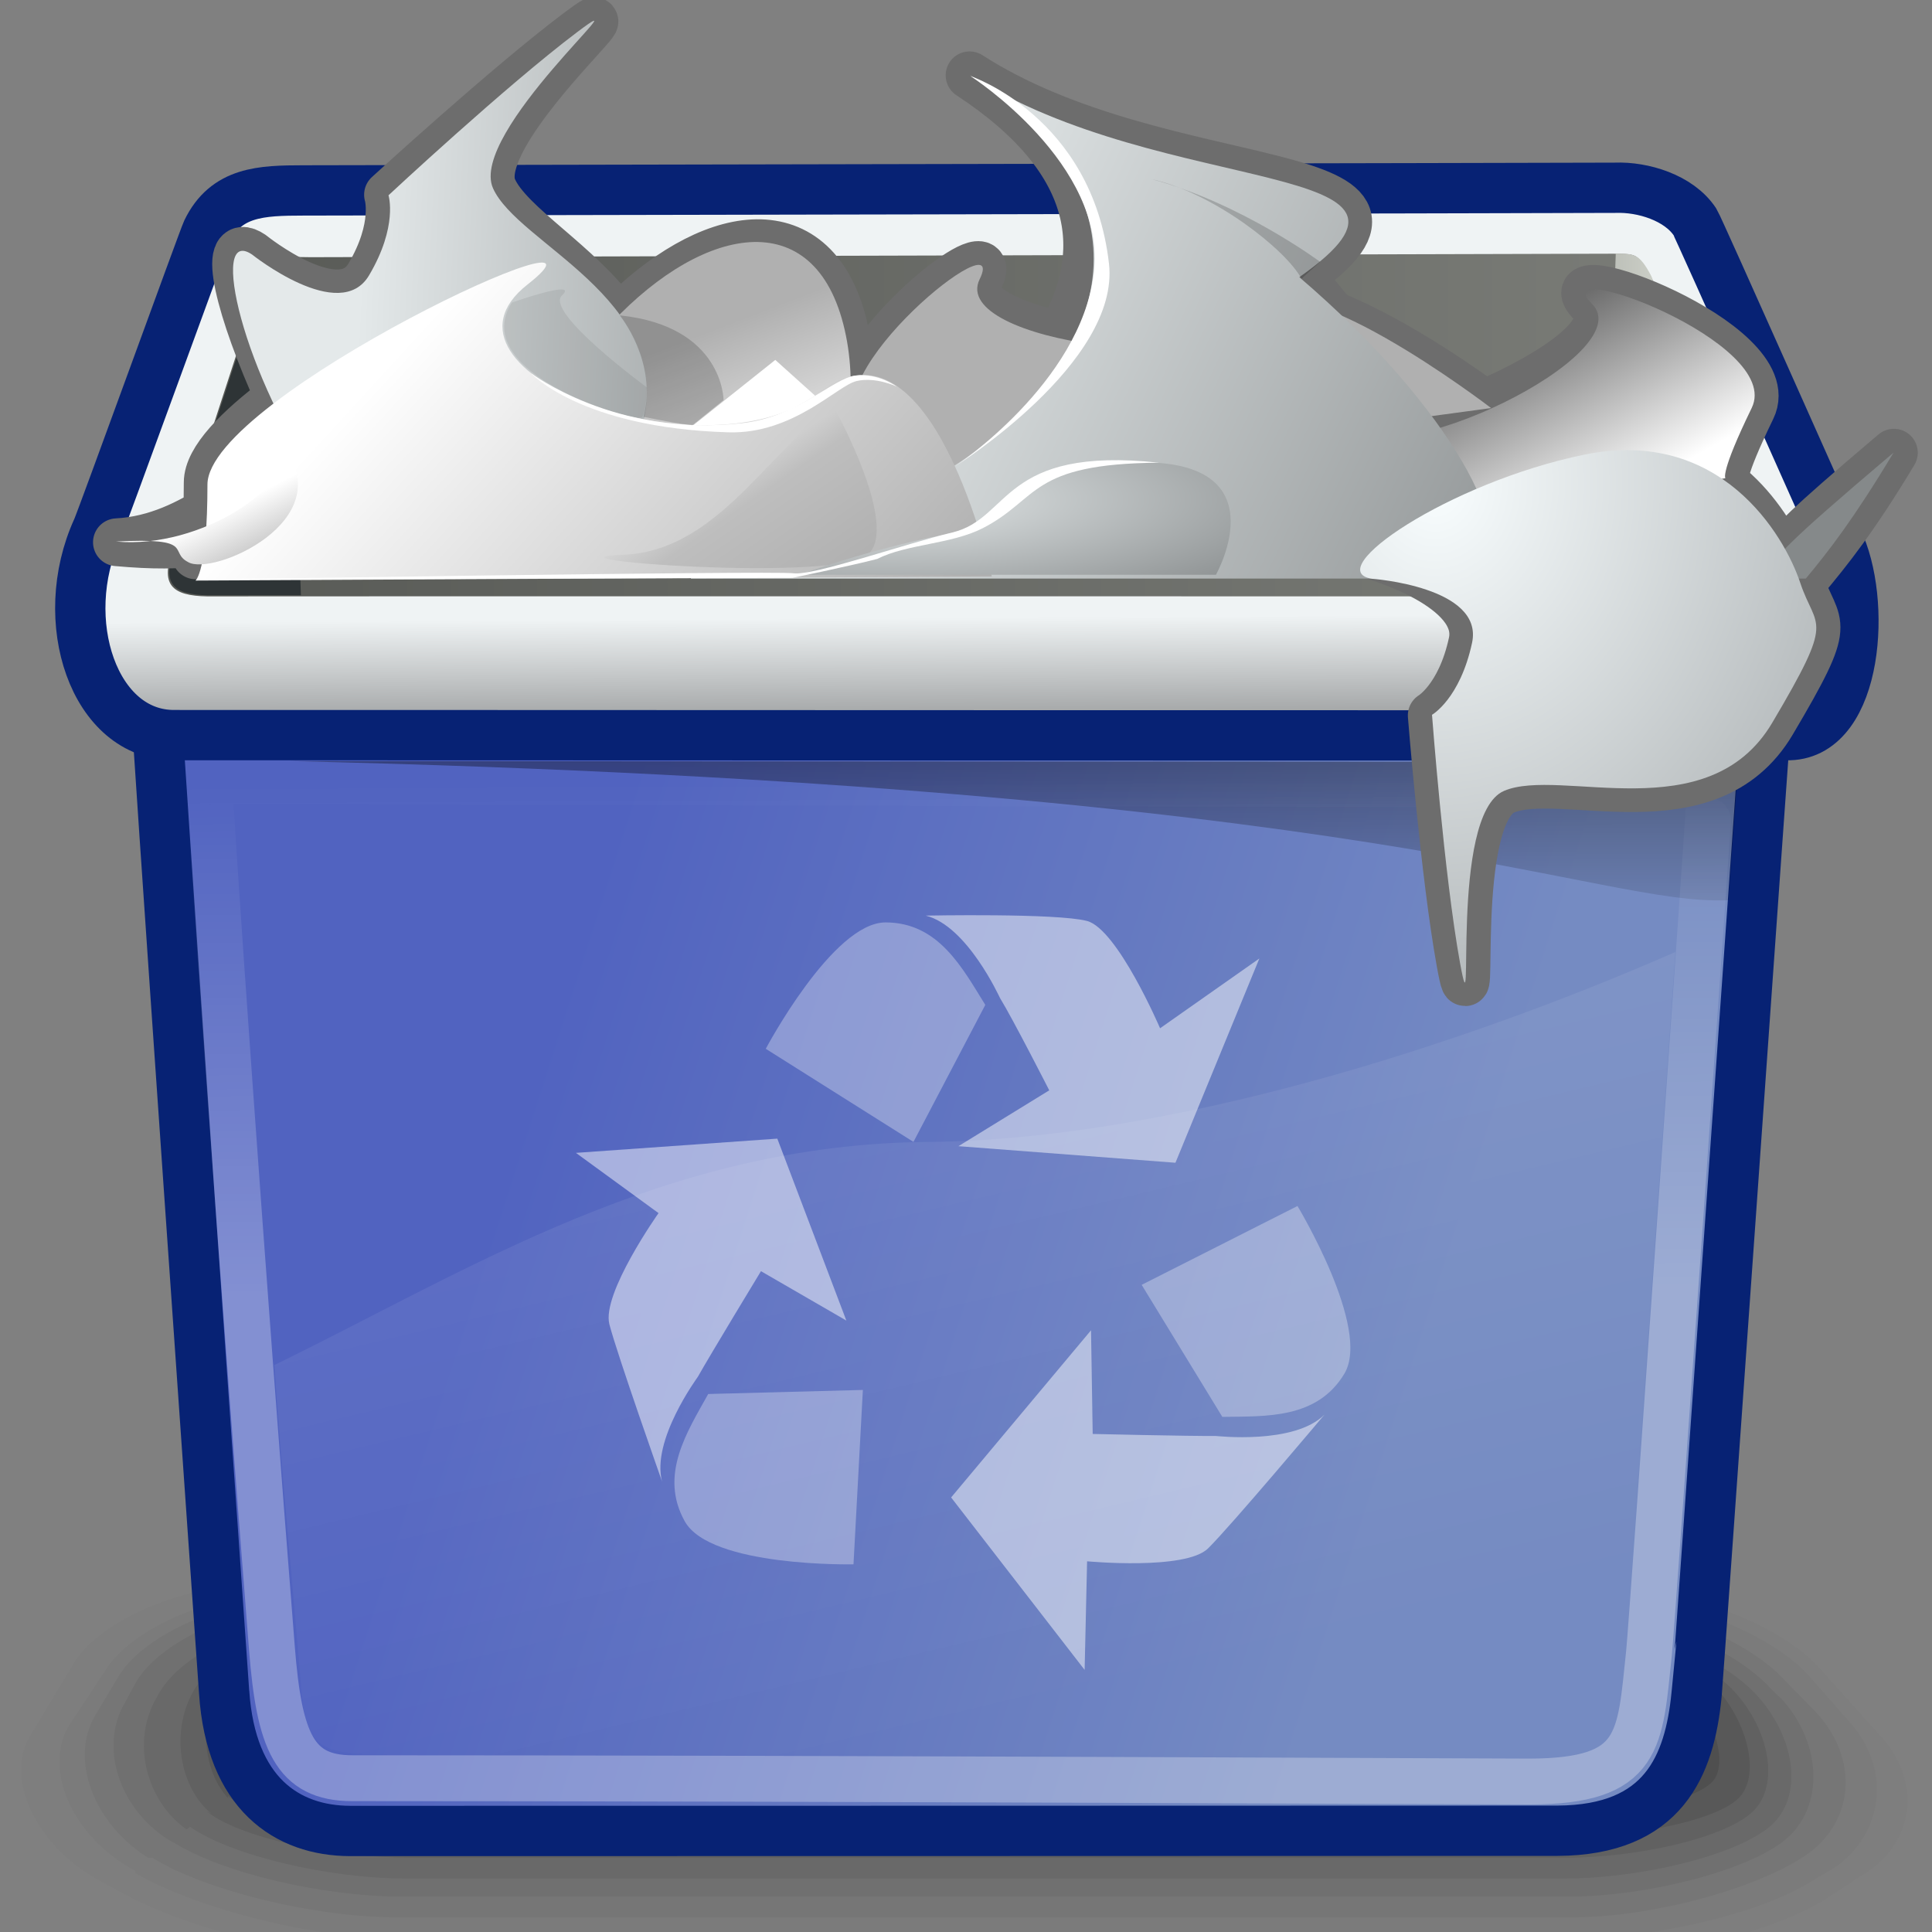 <?xml version="1.0" encoding="UTF-8" standalone="no"?>
<!-- Created with Inkscape (http://www.inkscape.org/) -->
<svg
   xmlns:i="&amp;ns_ai;"
   xmlns:dc="http://purl.org/dc/elements/1.1/"
   xmlns:cc="http://web.resource.org/cc/"
   xmlns:rdf="http://www.w3.org/1999/02/22-rdf-syntax-ns#"
   xmlns:svg="http://www.w3.org/2000/svg"
   xmlns="http://www.w3.org/2000/svg"
   xmlns:xlink="http://www.w3.org/1999/xlink"
   xmlns:sodipodi="http://inkscape.sourceforge.net/DTD/sodipodi-0.dtd"
   xmlns:inkscape="http://www.inkscape.org/namespaces/inkscape"
   width="48px"
   height="48px"
   id="svg57"
   sodipodi:version="0.32"
   inkscape:version="0.43"
   sodipodi:docbase="/home/chewie/datos/yaco/guadalinex2005/svn/guadalinex2005/apps_sel_and_conf/cdd/conf/v3-escritorio/gnome/skel/usr/share/icons/Guadalinex/scalable/filesystems"
   sodipodi:docname="gnome-fs-trash-full.svg">
  <rect width="100%" height="100%" fill="#808080" stroke="none"/>
  <defs
     id="defs3">
    <linearGradient
       id="linearGradient381"
       inkscape:collect="always">
      <stop
         id="stop382"
         offset="0"
         style="stop-color:#ffffff;stop-opacity:1;" />
      <stop
         id="stop383"
         offset="1"
         style="stop-color:#ffffff;stop-opacity:0;" />
    </linearGradient>
    <linearGradient
       id="linearGradient368">
      <stop
         style="stop-color:#ffffff;stop-opacity:0.103;"
         offset="0"
         id="stop369" />
      <stop
         style="stop-color:#ffffff;stop-opacity:0;"
         offset="1"
         id="stop372" />
    </linearGradient>
    <linearGradient
       id="linearGradient1065">
      <stop
         style="stop-color:#5163c0;stop-opacity:1;"
         offset="0"
         id="stop1066" />
      <stop
         style="stop-color:#758bc2;stop-opacity:1;"
         offset="1"
         id="stop1067" />
    </linearGradient>
    <linearGradient
       style="fill-rule:nonzero;"
       y2="72.609"
       x2="192.386"
       y1="72.609"
       x1="78.246"
       gradientUnits="userSpaceOnUse"
       id="linearGradient641">
      <stop
         id="stop642"
         style="stop-color:#f9feff;stop-opacity:1;"
         offset="0" />
      <stop
         id="stop643"
         style="stop-color:#afb4b6;stop-opacity:1;"
         offset="1" />
    </linearGradient>
    <linearGradient
       id="linearGradient601">
      <stop
         id="stop602"
         offset="0"
         style="stop-color:#b0b0b0;stop-opacity:1;" />
      <stop
         id="stop603"
         offset="1"
         style="stop-color:#b0b0b0;stop-opacity:1;" />
    </linearGradient>
    <linearGradient
       y2="14.745"
       x2="20.136"
       y1="8.725"
       x1="9.963"
       gradientTransform="matrix(0.913,-0.12,0.47,0.477,44.853,23.39)"
       gradientUnits="userSpaceOnUse"
       id="linearGradient600"
       xlink:href="#linearGradient508"
       inkscape:collect="always" />
    <linearGradient
       id="linearGradient597">
      <stop
         id="stop598"
         offset="0"
         style="stop-color:#ffffff;stop-opacity:1;" />
      <stop
         id="stop599"
         offset="1"
         style="stop-color:#b0b0b0;stop-opacity:1;" />
    </linearGradient>
    <linearGradient
       y2="9.362"
       x2="13.763"
       y1="14.036"
       x1="16.552"
       gradientTransform="matrix(1.244,0,0,0.804,35.09,19.269)"
       gradientUnits="userSpaceOnUse"
       id="linearGradient596"
       xlink:href="#linearGradient177"
       inkscape:collect="always" />
    <linearGradient
       style="fill-rule:nonzero;"
       y2="72.609"
       x2="192.386"
       y1="72.609"
       x1="78.246"
       gradientUnits="userSpaceOnUse"
       id="linearGradient593">
      <stop
         id="stop594"
         style="stop-color:#e4e9ea;stop-opacity:1;"
         offset="0" />
      <stop
         id="stop595"
         style="stop-color:#85898A;fill-rule:nonzero;"
         offset="1" />
    </linearGradient>
    <linearGradient
       y2="20.664"
       x2="45.131"
       y1="13.132"
       x1="36.155"
       gradientTransform="matrix(0.735,0.678,0.678,-0.735,10.11,10.625)"
       gradientUnits="userSpaceOnUse"
       id="linearGradient592"
       xlink:href="#linearGradient477"
       inkscape:collect="always" />
    <linearGradient
       id="linearGradient589">
      <stop
         id="stop590"
         offset="0"
         style="stop-color:#696969;stop-opacity:1;" />
      <stop
         id="stop591"
         offset="1"
         style="stop-color:#ffffff;stop-opacity:1;" />
    </linearGradient>
    <linearGradient
       y2="24.077"
       x2="-36.301"
       y1="18.817"
       x1="-32.4"
       gradientTransform="matrix(-1.289,0.255,-0.417,0.859,35.232,19.469)"
       gradientUnits="userSpaceOnUse"
       id="linearGradient588"
       xlink:href="#linearGradient513"
       inkscape:collect="always" />
    <linearGradient
       style="fill-rule:nonzero;"
       y2="72.609"
       x2="192.386"
       y1="72.609"
       x1="78.246"
       gradientUnits="userSpaceOnUse"
       id="linearGradient585">
      <stop
         id="stop586"
         style="stop-color:#e4e9ea;stop-opacity:1;"
         offset="0" />
      <stop
         id="stop587"
         style="stop-color:#85898A;fill-rule:nonzero;"
         offset="1" />
    </linearGradient>
    <linearGradient
       gradientTransform="translate(34.083,19.735)"
       y2="10.115"
       x2="40.437"
       y1="2.349"
       x1="24.163"
       gradientUnits="userSpaceOnUse"
       id="linearGradient584"
       xlink:href="#linearGradient477"
       inkscape:collect="always" />
    <linearGradient
       id="linearGradient581">
      <stop
         id="stop582"
         offset="0"
         style="stop-color:#ffffff;stop-opacity:1;" />
      <stop
         id="stop583"
         offset="1"
         style="stop-color:#b0b0b0;stop-opacity:1;" />
    </linearGradient>
    <linearGradient
       y2="14.745"
       x2="20.136"
       y1="8.725"
       x1="9.963"
       gradientTransform="matrix(1.244,0,0,0.804,34.083,19.735)"
       gradientUnits="userSpaceOnUse"
       id="linearGradient580"
       xlink:href="#linearGradient177"
       inkscape:collect="always" />
    <linearGradient
       id="linearGradient577">
      <stop
         id="stop578"
         offset="0"
         style="stop-color:#ffffff;stop-opacity:1;" />
      <stop
         id="stop579"
         offset="1"
         style="stop-color:#b0b0b0;stop-opacity:1;" />
    </linearGradient>
    <linearGradient
       y2="137.972"
       x2="136.986"
       y1="67.365"
       x1="81.308"
       gradientTransform="scale(1.244,0.804)"
       gradientUnits="userSpaceOnUse"
       id="linearGradient576"
       xlink:href="#linearGradient177"
       inkscape:collect="always" />
    <linearGradient
       id="linearGradient573">
      <stop
         id="stop574"
         offset="0"
         style="stop-color:#ffffff;stop-opacity:1;" />
      <stop
         id="stop575"
         offset="1"
         style="stop-color:#b0b0b0;stop-opacity:1;" />
    </linearGradient>
    <linearGradient
       y2="137.972"
       x2="136.986"
       y1="67.365"
       x1="81.308"
       gradientTransform="scale(1.244,0.804)"
       gradientUnits="userSpaceOnUse"
       id="linearGradient234"
       xlink:href="#linearGradient177"
       inkscape:collect="always" />
    <linearGradient
       id="linearGradient569">
      <stop
         id="stop570"
         offset="0"
         style="stop-color:#ffffff;stop-opacity:1;" />
      <stop
         id="stop571"
         offset="0.5"
         style="stop-color:#bebebe;stop-opacity:1;" />
      <stop
         id="stop572"
         offset="1"
         style="stop-color:#b0b0b0;stop-opacity:1;" />
    </linearGradient>
    <linearGradient
       y2="14.749"
       x2="18.087"
       y1="11.165"
       x1="14.249"
       gradientTransform="matrix(1.244,0,0,0.804,34.083,19.735)"
       gradientUnits="userSpaceOnUse"
       id="linearGradient568"
       xlink:href="#linearGradient454"
       inkscape:collect="always" />
    <linearGradient
       style="fill-rule:nonzero;"
       y2="72.609"
       x2="192.386"
       y1="72.609"
       x1="78.246"
       gradientUnits="userSpaceOnUse"
       id="linearGradient565">
      <stop
         id="stop566"
         style="stop-color:#e4e9ea;stop-opacity:1;"
         offset="0" />
      <stop
         id="stop567"
         style="stop-color:#85898A;fill-rule:nonzero;"
         offset="1" />
    </linearGradient>
    <radialGradient
       r="5.643"
       fy="20.453"
       fx="16.281"
       cy="20.453"
       cx="16.281"
       gradientTransform="matrix(1.958,0,0,0.511,25.333,19.646)"
       gradientUnits="userSpaceOnUse"
       id="radialGradient564"
       xlink:href="#linearGradient477"
       inkscape:collect="always" />
    <linearGradient
       style="fill-rule:nonzero;"
       y2="72.609"
       x2="192.386"
       y1="72.609"
       x1="78.246"
       gradientUnits="userSpaceOnUse"
       id="linearGradient561">
      <stop
         id="stop562"
         style="stop-color:#e4e9ea;stop-opacity:1;"
         offset="0" />
      <stop
         id="stop563"
         style="stop-color:#85898A;fill-rule:nonzero;"
         offset="1" />
    </linearGradient>
    <linearGradient
       gradientTransform="translate(34.083,19.735)"
       y2="20.664"
       x2="45.131"
       y1="13.132"
       x1="36.155"
       gradientUnits="userSpaceOnUse"
       id="linearGradient560"
       xlink:href="#linearGradient477"
       inkscape:collect="always" />
    <linearGradient
       style="fill-rule:nonzero;"
       y2="72.609"
       x2="192.386"
       y1="72.609"
       x1="78.246"
       gradientUnits="userSpaceOnUse"
       id="linearGradient549">
      <stop
         id="stop550"
         style="stop-color:#e4e9ea;stop-opacity:1;"
         offset="0" />
      <stop
         id="stop551"
         style="stop-color:#85898A;fill-rule:nonzero;"
         offset="1" />
    </linearGradient>
    <linearGradient
       y2="20.664"
       x2="45.131"
       y1="13.132"
       x1="36.155"
       gradientUnits="userSpaceOnUse"
       id="linearGradient548"
       xlink:href="#linearGradient477"
       inkscape:collect="always" />
    <linearGradient
       id="linearGradient545">
      <stop
         id="stop546"
         offset="0"
         style="stop-color:#696969;stop-opacity:1;" />
      <stop
         id="stop547"
         offset="1"
         style="stop-color:#ffffff;stop-opacity:1;" />
    </linearGradient>
    <linearGradient
       y2="24.077"
       x2="-36.301"
       y1="18.817"
       x1="-32.4"
       gradientTransform="matrix(-1.289,0.255,-0.417,0.859,1.149,-0.265)"
       gradientUnits="userSpaceOnUse"
       id="linearGradient544"
       xlink:href="#linearGradient513"
       inkscape:collect="always" />
    <linearGradient
       style="fill-rule:nonzero;"
       y2="72.609"
       x2="192.386"
       y1="72.609"
       x1="78.246"
       gradientUnits="userSpaceOnUse"
       id="linearGradient541">
      <stop
         id="stop542"
         style="stop-color:#e4e9ea;stop-opacity:1;"
         offset="0" />
      <stop
         id="stop543"
         style="stop-color:#85898A;fill-rule:nonzero;"
         offset="1" />
    </linearGradient>
    <linearGradient
       y2="10.115"
       x2="40.437"
       y1="2.349"
       x1="24.163"
       gradientUnits="userSpaceOnUse"
       id="linearGradient540"
       xlink:href="#linearGradient477"
       inkscape:collect="always" />
    <linearGradient
       style="fill-rule:nonzero;"
       y2="72.609"
       x2="192.386"
       y1="72.609"
       x1="78.246"
       gradientUnits="userSpaceOnUse"
       id="linearGradient537">
      <stop
         id="stop538"
         style="stop-color:#e4e9ea;stop-opacity:1;"
         offset="0" />
      <stop
         id="stop539"
         style="stop-color:#85898A;fill-rule:nonzero;"
         offset="1" />
    </linearGradient>
    <radialGradient
       gradientUnits="userSpaceOnUse"
       r="5.643"
       fy="20.453"
       fx="16.281"
       cy="20.453"
       cx="16.281"
       gradientTransform="matrix(1.958,0,0,0.511,-8.75,-8.838835e-2)"
       id="radialGradient536"
       xlink:href="#linearGradient477"
       inkscape:collect="always" />
    <linearGradient
       id="linearGradient532">
      <stop
         id="stop533"
         offset="0"
         style="stop-color:#ffffff;stop-opacity:1;" />
      <stop
         id="stop534"
         offset="0.5"
         style="stop-color:#bebebe;stop-opacity:1;" />
      <stop
         id="stop535"
         offset="1"
         style="stop-color:#b0b0b0;stop-opacity:1;" />
    </linearGradient>
    <linearGradient
       y2="14.749"
       x2="18.087"
       y1="11.165"
       x1="14.249"
       gradientTransform="scale(1.244,0.804)"
       gradientUnits="userSpaceOnUse"
       id="linearGradient531"
       xlink:href="#linearGradient454"
       inkscape:collect="always" />
    <linearGradient
       id="linearGradient528">
      <stop
         id="stop529"
         offset="0"
         style="stop-color:#ffffff;stop-opacity:1;" />
      <stop
         id="stop530"
         offset="1"
         style="stop-color:#b0b0b0;stop-opacity:1;" />
    </linearGradient>
    <linearGradient
       y2="137.972"
       x2="136.986"
       y1="67.365"
       x1="81.308"
       gradientTransform="scale(1.244,0.804)"
       gradientUnits="userSpaceOnUse"
       id="linearGradient527"
       xlink:href="#linearGradient177"
       inkscape:collect="always" />
    <linearGradient
       id="linearGradient524">
      <stop
         id="stop525"
         offset="0"
         style="stop-color:#ffffff;stop-opacity:1;" />
      <stop
         id="stop526"
         offset="1"
         style="stop-color:#b0b0b0;stop-opacity:1;" />
    </linearGradient>
    <linearGradient
       id="linearGradient521">
      <stop
         id="stop522"
         offset="0"
         style="stop-color:#ffffff;stop-opacity:1;" />
      <stop
         id="stop523"
         offset="1"
         style="stop-color:#b0b0b0;stop-opacity:1;" />
    </linearGradient>
    <linearGradient
       y2="14.745"
       x2="20.136"
       y1="8.725"
       x1="9.963"
       gradientTransform="scale(1.244,0.804)"
       gradientUnits="userSpaceOnUse"
       id="linearGradient520"
       xlink:href="#linearGradient177"
       inkscape:collect="always" />
    <linearGradient
       style="fill-rule:nonzero;"
       y2="72.609"
       x2="192.386"
       y1="72.609"
       x1="78.246"
       gradientUnits="userSpaceOnUse"
       id="linearGradient517">
      <stop
         id="stop518"
         style="stop-color:#e4e9ea;stop-opacity:1;"
         offset="0" />
      <stop
         id="stop519"
         style="stop-color:#85898A;fill-rule:nonzero;"
         offset="1" />
    </linearGradient>
    <linearGradient
       gradientTransform="matrix(0.735,0.678,0.678,-0.735,-23.973,-9.11)"
       y2="20.664"
       x2="45.131"
       y1="13.132"
       x1="36.155"
       gradientUnits="userSpaceOnUse"
       id="linearGradient516"
       xlink:href="#linearGradient477"
       inkscape:collect="always" />
    <linearGradient
       id="linearGradient513">
      <stop
         id="stop514"
         offset="0"
         style="stop-color:#696969;stop-opacity:1;" />
      <stop
         id="stop515"
         offset="1"
         style="stop-color:#ffffff;stop-opacity:1;" />
    </linearGradient>
    <linearGradient
       id="linearGradient508">
      <stop
         id="stop509"
         offset="0"
         style="stop-color:#b0b0b0;stop-opacity:1;" />
      <stop
         id="stop510"
         offset="1"
         style="stop-color:#b0b0b0;stop-opacity:1;" />
    </linearGradient>
    <linearGradient
       style="fill-rule:nonzero;"
       y2="72.609"
       x2="192.386"
       y1="72.609"
       x1="78.246"
       gradientUnits="userSpaceOnUse"
       id="linearGradient500">
      <stop
         id="stop501"
         style="stop-color:#e4e9ea;stop-opacity:1;"
         offset="0" />
      <stop
         id="stop502"
         style="stop-color:#85898A;fill-rule:nonzero;"
         offset="1" />
    </linearGradient>
    <linearGradient
       y2="10.115"
       x2="40.437"
       y1="2.349"
       x1="24.163"
       gradientUnits="userSpaceOnUse"
       id="linearGradient499"
       xlink:href="#linearGradient477"
       inkscape:collect="always" />
    <linearGradient
       style="fill-rule:nonzero;"
       y2="72.609"
       x2="192.386"
       y1="72.609"
       x1="78.246"
       gradientUnits="userSpaceOnUse"
       id="linearGradient493">
      <stop
         id="stop494"
         style="stop-color:#e4e9ea;stop-opacity:1;"
         offset="0" />
      <stop
         id="stop495"
         style="stop-color:#85898A;fill-rule:nonzero;"
         offset="1" />
    </linearGradient>
    <linearGradient
       y2="10.115"
       x2="40.437"
       y1="2.349"
       x1="24.163"
       gradientUnits="userSpaceOnUse"
       id="linearGradient492"
       xlink:href="#linearGradient477"
       inkscape:collect="always" />
    <linearGradient
       style="fill-rule:nonzero;"
       y2="72.609"
       x2="192.386"
       y1="72.609"
       x1="78.246"
       gradientUnits="userSpaceOnUse"
       id="linearGradient477">
      <stop
         id="stop478"
         style="stop-color:#e4e9ea;stop-opacity:1;"
         offset="0" />
      <stop
         id="stop479"
         style="stop-color:#85898A;fill-rule:nonzero;"
         offset="1" />
    </linearGradient>
    <linearGradient
       id="linearGradient461">
      <stop
         id="stop462"
         offset="0"
         style="stop-color:#ffffff;stop-opacity:1;" />
      <stop
         id="stop463"
         offset="1"
         style="stop-color:#b0b0b0;stop-opacity:1;" />
    </linearGradient>
    <linearGradient
       y2="14.745"
       x2="20.136"
       y1="8.725"
       x1="9.963"
       gradientTransform="scale(1.244,0.804)"
       gradientUnits="userSpaceOnUse"
       id="linearGradient460"
       xlink:href="#linearGradient177"
       inkscape:collect="always" />
    <linearGradient
       id="linearGradient454">
      <stop
         id="stop455"
         offset="0"
         style="stop-color:#ffffff;stop-opacity:1;" />
      <stop
         id="stop457"
         offset="0.5"
         style="stop-color:#bebebe;stop-opacity:1;" />
      <stop
         id="stop456"
         offset="1"
         style="stop-color:#b0b0b0;stop-opacity:1;" />
    </linearGradient>
    <linearGradient
       id="linearGradient450">
      <stop
         id="stop451"
         offset="0"
         style="stop-color:#ffffff;stop-opacity:1;" />
      <stop
         id="stop452"
         offset="1"
         style="stop-color:#b0b0b0;stop-opacity:1;" />
    </linearGradient>
    <linearGradient
       y2="137.972"
       x2="136.986"
       y1="67.365"
       x1="81.308"
       gradientTransform="matrix(0.292,0,0,0.188,-61.346,-18.326)"
       gradientUnits="userSpaceOnUse"
       id="linearGradient449"
       xlink:href="#linearGradient177"
       inkscape:collect="always" />
    <linearGradient
       id="linearGradient444">
      <stop
         id="stop445"
         offset="0"
         style="stop-color:#ffffff;stop-opacity:1;" />
      <stop
         id="stop446"
         offset="1"
         style="stop-color:#b0b0b0;stop-opacity:1;" />
    </linearGradient>
    <linearGradient
       y2="137.972"
       x2="136.986"
       y1="67.365"
       x1="81.308"
       gradientTransform="matrix(0.292,0,0,0.188,-61.346,-18.326)"
       gradientUnits="userSpaceOnUse"
       id="linearGradient443"
       xlink:href="#linearGradient177"
       inkscape:collect="always" />
    <linearGradient
       id="linearGradient314">
      <stop
         id="stop315"
         offset="0"
         style="stop-color:#ffffff;stop-opacity:1;" />
      <stop
         id="stop316"
         offset="1"
         style="stop-color:#b0b0b0;stop-opacity:1;" />
    </linearGradient>
    <linearGradient
       y2="137.972"
       x2="136.986"
       y1="67.365"
       x1="81.308"
       gradientTransform="scale(1.244,0.804)"
       gradientUnits="userSpaceOnUse"
       id="linearGradient313"
       xlink:href="#linearGradient177"
       inkscape:collect="always" />
    <linearGradient
       id="linearGradient310">
      <stop
         id="stop311"
         offset="0"
         style="stop-color:#ffffff;stop-opacity:1;" />
      <stop
         id="stop312"
         offset="1"
         style="stop-color:#b0b0b0;stop-opacity:1;" />
    </linearGradient>
    <linearGradient
       y2="137.972"
       x2="136.986"
       y1="67.365"
       x1="81.308"
       gradientTransform="scale(1.244,0.804)"
       gradientUnits="userSpaceOnUse"
       id="linearGradient309"
       xlink:href="#linearGradient177"
       inkscape:collect="always" />
    <linearGradient
       id="linearGradient293">
      <stop
         id="stop294"
         offset="0"
         style="stop-color:#ffffff;stop-opacity:1;" />
      <stop
         id="stop295"
         offset="1"
         style="stop-color:#b0b0b0;stop-opacity:1;" />
    </linearGradient>
    <linearGradient
       y2="137.972"
       x2="136.986"
       y1="67.365"
       x1="81.308"
       gradientTransform="scale(1.244,0.804)"
       gradientUnits="userSpaceOnUse"
       id="linearGradient292"
       xlink:href="#linearGradient177"
       inkscape:collect="always" />
    <linearGradient
       id="linearGradient289">
      <stop
         id="stop290"
         offset="0"
         style="stop-color:#ffffff;stop-opacity:1;" />
      <stop
         id="stop291"
         offset="1"
         style="stop-color:#b0b0b0;stop-opacity:1;" />
    </linearGradient>
    <linearGradient
       y2="137.972"
       x2="136.986"
       y1="67.365"
       x1="81.308"
       gradientTransform="scale(1.244,0.804)"
       gradientUnits="userSpaceOnUse"
       id="linearGradient288"
       xlink:href="#linearGradient177"
       inkscape:collect="always" />
    <linearGradient
       id="linearGradient283">
      <stop
         id="stop284"
         offset="0"
         style="stop-color:#ffffff;stop-opacity:1;" />
      <stop
         id="stop285"
         offset="1"
         style="stop-color:#b0b0b0;stop-opacity:1;" />
    </linearGradient>
    <linearGradient
       y2="137.972"
       x2="136.986"
       y1="67.365"
       x1="81.308"
       gradientTransform="scale(1.244,0.804)"
       gradientUnits="userSpaceOnUse"
       id="linearGradient282"
       xlink:href="#linearGradient177"
       inkscape:collect="always" />
    <linearGradient
       id="linearGradient279">
      <stop
         id="stop280"
         offset="0"
         style="stop-color:#ffffff;stop-opacity:1;" />
      <stop
         id="stop281"
         offset="1"
         style="stop-color:#b0b0b0;stop-opacity:1;" />
    </linearGradient>
    <linearGradient
       y2="137.972"
       x2="136.986"
       y1="67.365"
       x1="81.308"
       gradientTransform="scale(1.244,0.804)"
       gradientUnits="userSpaceOnUse"
       id="linearGradient278"
       xlink:href="#linearGradient177"
       inkscape:collect="always" />
    <linearGradient
       id="linearGradient275">
      <stop
         id="stop276"
         offset="0"
         style="stop-color:#ffffff;stop-opacity:1;" />
      <stop
         id="stop277"
         offset="1"
         style="stop-color:#b0b0b0;stop-opacity:1;" />
    </linearGradient>
    <linearGradient
       y2="137.972"
       x2="136.986"
       y1="67.365"
       x1="81.308"
       gradientTransform="scale(1.244,0.804)"
       gradientUnits="userSpaceOnUse"
       id="linearGradient274"
       xlink:href="#linearGradient177"
       inkscape:collect="always" />
    <linearGradient
       id="linearGradient271">
      <stop
         id="stop272"
         offset="0"
         style="stop-color:#ffffff;stop-opacity:1;" />
      <stop
         id="stop273"
         offset="1"
         style="stop-color:#b0b0b0;stop-opacity:1;" />
    </linearGradient>
    <linearGradient
       y2="137.972"
       x2="136.986"
       y1="67.365"
       x1="81.308"
       gradientTransform="scale(1.244,0.804)"
       gradientUnits="userSpaceOnUse"
       id="linearGradient270"
       xlink:href="#linearGradient177"
       inkscape:collect="always" />
    <linearGradient
       id="linearGradient267">
      <stop
         id="stop268"
         offset="0"
         style="stop-color:#ffffff;stop-opacity:1;" />
      <stop
         id="stop269"
         offset="1"
         style="stop-color:#b0b0b0;stop-opacity:1;" />
    </linearGradient>
    <linearGradient
       y2="137.972"
       x2="136.986"
       y1="67.365"
       x1="81.308"
       gradientTransform="scale(1.244,0.804)"
       gradientUnits="userSpaceOnUse"
       id="linearGradient266"
       xlink:href="#linearGradient177"
       inkscape:collect="always" />
    <linearGradient
       id="linearGradient263">
      <stop
         id="stop264"
         offset="0"
         style="stop-color:#ffffff;stop-opacity:1;" />
      <stop
         id="stop265"
         offset="1"
         style="stop-color:#b0b0b0;stop-opacity:1;" />
    </linearGradient>
    <linearGradient
       y2="137.972"
       x2="136.986"
       y1="67.365"
       x1="81.308"
       gradientTransform="scale(1.244,0.804)"
       gradientUnits="userSpaceOnUse"
       id="linearGradient262"
       xlink:href="#linearGradient177"
       inkscape:collect="always" />
    <linearGradient
       id="linearGradient259">
      <stop
         id="stop260"
         offset="0"
         style="stop-color:#ffffff;stop-opacity:1;" />
      <stop
         id="stop261"
         offset="1"
         style="stop-color:#b0b0b0;stop-opacity:1;" />
    </linearGradient>
    <linearGradient
       y2="137.972"
       x2="136.986"
       y1="67.365"
       x1="81.308"
       gradientTransform="scale(1.244,0.804)"
       gradientUnits="userSpaceOnUse"
       id="linearGradient258"
       xlink:href="#linearGradient177"
       inkscape:collect="always" />
    <linearGradient
       id="linearGradient255">
      <stop
         id="stop256"
         offset="0"
         style="stop-color:#ffffff;stop-opacity:1;" />
      <stop
         id="stop257"
         offset="1"
         style="stop-color:#b0b0b0;stop-opacity:1;" />
    </linearGradient>
    <linearGradient
       y2="137.972"
       x2="136.986"
       y1="67.365"
       x1="81.308"
       gradientTransform="scale(1.244,0.804)"
       gradientUnits="userSpaceOnUse"
       id="linearGradient254"
       xlink:href="#linearGradient177"
       inkscape:collect="always" />
    <linearGradient
       id="linearGradient251">
      <stop
         id="stop252"
         offset="0"
         style="stop-color:#ffffff;stop-opacity:1;" />
      <stop
         id="stop253"
         offset="1"
         style="stop-color:#b0b0b0;stop-opacity:1;" />
    </linearGradient>
    <linearGradient
       y2="137.972"
       x2="136.986"
       y1="67.365"
       x1="81.308"
       gradientTransform="scale(1.244,0.804)"
       gradientUnits="userSpaceOnUse"
       id="linearGradient250"
       xlink:href="#linearGradient177"
       inkscape:collect="always" />
    <linearGradient
       id="linearGradient247">
      <stop
         id="stop248"
         offset="0"
         style="stop-color:#ffffff;stop-opacity:1;" />
      <stop
         id="stop249"
         offset="1"
         style="stop-color:#b0b0b0;stop-opacity:1;" />
    </linearGradient>
    <linearGradient
       y2="137.972"
       x2="136.986"
       y1="67.365"
       x1="81.308"
       gradientTransform="scale(1.244,0.804)"
       gradientUnits="userSpaceOnUse"
       id="linearGradient246"
       xlink:href="#linearGradient177"
       inkscape:collect="always" />
    <linearGradient
       id="linearGradient241">
      <stop
         id="stop242"
         offset="0"
         style="stop-color:#ffffff;stop-opacity:1;" />
      <stop
         id="stop243"
         offset="1"
         style="stop-color:#b0b0b0;stop-opacity:1;" />
    </linearGradient>
    <linearGradient
       y2="137.972"
       x2="136.986"
       y1="67.365"
       x1="81.308"
       gradientTransform="scale(1.244,0.804)"
       gradientUnits="userSpaceOnUse"
       id="linearGradient240"
       xlink:href="#linearGradient177"
       inkscape:collect="always" />
    <linearGradient
       id="linearGradient237">
      <stop
         id="stop238"
         offset="0"
         style="stop-color:#ffffff;stop-opacity:1;" />
      <stop
         id="stop239"
         offset="1"
         style="stop-color:#b0b0b0;stop-opacity:1;" />
    </linearGradient>
    <linearGradient
       y2="137.972"
       x2="136.986"
       y1="67.365"
       x1="81.308"
       gradientTransform="scale(1.244,0.804)"
       gradientUnits="userSpaceOnUse"
       id="linearGradient236"
       xlink:href="#linearGradient177"
       inkscape:collect="always" />
    <linearGradient
       id="linearGradient231">
      <stop
         id="stop232"
         offset="0"
         style="stop-color:#ffffff;stop-opacity:1;" />
      <stop
         id="stop233"
         offset="1"
         style="stop-color:#b0b0b0;stop-opacity:1;" />
    </linearGradient>
    <linearGradient
       gradientUnits="userSpaceOnUse"
       y2="55.089"
       x2="-20.153"
       y1="29.689"
       x1="-34.817"
       gradientTransform="scale(1.244,0.804)"
       id="linearGradient230"
       xlink:href="#linearGradient177"
       inkscape:collect="always" />
    <linearGradient
       style="fill-rule:nonzero;"
       y2="140.505"
       x2="173.417"
       y1="78.225"
       x1="111.137"
       gradientUnits="userSpaceOnUse"
       id="XMLID_22_">
      <stop
         id="stop370"
         style="stop-color:#FFFFFF;fill-rule:nonzero;"
         offset="0" />
      <stop
         id="stop371"
         style="stop-color:#99CCFF;fill-rule:nonzero;"
         offset="1" />
    </linearGradient>
    <linearGradient
       style="fill-rule:nonzero;"
       y2="161.672"
       x2="176.4"
       y1="87.432"
       x1="102.16"
       gradientUnits="userSpaceOnUse"
       id="XMLID_21_">
      <stop
         id="stop362"
         style="stop-color:#FFFFFF;fill-rule:nonzero;"
         offset="0" />
      <stop
         id="stop363"
         style="stop-color:#99CCFF;fill-rule:nonzero;"
         offset="1" />
    </linearGradient>
    <linearGradient
       style="fill-rule:nonzero;"
       y2="72.609"
       x2="192.386"
       y1="72.609"
       x1="78.246"
       gradientUnits="userSpaceOnUse"
       id="XMLID_20_">
      <stop
         id="stop350"
         style="stop-color:#A7ABAC;fill-rule:nonzero;"
         offset="0" />
      <stop
         id="stop351"
         style="stop-color:#85898A;fill-rule:nonzero;"
         offset="1" />
    </linearGradient>
    <linearGradient
       style="fill-rule:nonzero;"
       y2="112.522"
       x2="148.251"
       y1="112.522"
       x1="83.957"
       gradientUnits="userSpaceOnUse"
       id="XMLID_19_">
      <stop
         id="stop211"
         style="stop-color:#A7ABAC;fill-rule:nonzero;"
         offset="0" />
      <stop
         id="stop343"
         style="stop-color:#85898A;fill-rule:nonzero;"
         offset="1" />
    </linearGradient>
    <linearGradient
       id="linearGradient177">
      <stop
         id="stop178"
         offset="0"
         style="stop-color:#ffffff;stop-opacity:1;" />
      <stop
         id="stop179"
         offset="1"
         style="stop-color:#b0b0b0;stop-opacity:1;" />
    </linearGradient>
    <linearGradient
       id="linearGradient172">
      <stop
         id="stop173"
         offset="0"
         style="stop-color:#616c08;stop-opacity:1;" />
      <stop
         id="stop174"
         offset="1"
         style="stop-color:#495106;stop-opacity:1;" />
    </linearGradient>
    <linearGradient
       id="linearGradient168">
      <stop
         id="stop169"
         offset="0"
         style="stop-color:#000000;stop-opacity:0.485;" />
      <stop
         id="stop170"
         offset="1"
         style="stop-color:#000000;stop-opacity:0;" />
    </linearGradient>
    <linearGradient
       id="linearGradient161">
      <stop
         id="stop162"
         offset="0"
         style="stop-color:#575955;stop-opacity:1;" />
      <stop
         id="stop163"
         offset="1"
         style="stop-color:#7c7e79;stop-opacity:1;" />
    </linearGradient>
    <linearGradient
       id="linearGradient157">
      <stop
         id="stop158"
         offset="0"
         style="stop-color:#babdb6;stop-opacity:1;" />
      <stop
         id="stop159"
         offset="1"
         style="stop-color:#f1f5ec;stop-opacity:1;" />
    </linearGradient>
    <linearGradient
       id="linearGradient149"
       inkscape:collect="always">
      <stop
         id="stop150"
         offset="0"
         style="stop-color:#000000;stop-opacity:1;" />
      <stop
         id="stop151"
         offset="1"
         style="stop-color:#000000;stop-opacity:0;" />
    </linearGradient>
    <linearGradient
       id="linearGradient145">
      <stop
         id="stop146"
         offset="0"
         style="stop-color:#5a7aa4;stop-opacity:1;" />
      <stop
         id="stop147"
         offset="1"
         style="stop-color:#455e7e;stop-opacity:1;" />
    </linearGradient>
    <linearGradient
       id="linearGradient340"
       inkscape:collect="always">
      <stop
         id="stop341"
         offset="0"
         style="stop-color:#ffffff;stop-opacity:1;" />
      <stop
         id="stop342"
         offset="1"
         style="stop-color:#ffffff;stop-opacity:0;" />
    </linearGradient>
    <linearGradient
       gradientUnits="userSpaceOnUse"
       y2="745.223"
       x2="416.161"
       y1="74.682"
       x1="416.161"
       gradientTransform="matrix(0.863,0,0,0.982,40.717,32.22)"
       id="linearGradient343"
       xlink:href="#linearGradient340"
       inkscape:collect="always" />
    <linearGradient
       id="linearGradient58">
      <stop
         style="stop-color:#000000;stop-opacity:0.18;"
         offset="0"
         id="stop59" />
      <stop
         style="stop-color:#000000;stop-opacity:0;"
         offset="1"
         id="stop60" />
    </linearGradient>
    <linearGradient
       id="linearGradient1890">
      <stop
         style="stop-color:#597a96;stop-opacity:1;"
         offset="0"
         id="stop1891" />
      <stop
         style="stop-color:#9eb4c8;stop-opacity:1;"
         offset="1"
         id="stop1892" />
    </linearGradient>
    <linearGradient
       id="linearGradient1885">
      <stop
         style="stop-color:#1e2932;stop-opacity:1;"
         offset="0"
         id="stop1886" />
      <stop
         style="stop-color:#354758;stop-opacity:1;"
         offset="1"
         id="stop1887" />
    </linearGradient>
    <linearGradient
       id="linearGradient1877">
      <stop
         style="stop-color:#000000;stop-opacity:0.18;"
         offset="0"
         id="stop1878" />
      <stop
         style="stop-color:#000000;stop-opacity:0;"
         offset="1"
         id="stop1879" />
    </linearGradient>
    <linearGradient
       inkscape:collect="always"
       xlink:href="#linearGradient1877"
       id="linearGradient1874"
       gradientUnits="userSpaceOnUse"
       gradientTransform="matrix(-0.366,0,0,1.905,30.565,-34.343)"
       x1="0.575"
       y1="40.427"
       x2="1.255"
       y2="32.083" />
    <linearGradient
       id="linearGradient1866">
      <stop
         style="stop-color:#60819f;stop-opacity:1;"
         offset="0"
         id="stop1867" />
      <stop
         style="stop-color:#374a5b;stop-opacity:1;"
         offset="1"
         id="stop1868" />
    </linearGradient>
    <linearGradient
       id="linearGradient1848">
      <stop
         style="stop-color:#ffffff;stop-opacity:1;"
         offset="0"
         id="stop1849" />
      <stop
         style="stop-color:#56738e;stop-opacity:0;"
         offset="1"
         id="stop1850" />
    </linearGradient>
    <linearGradient
       inkscape:collect="always"
       xlink:href="#linearGradient1848"
       id="linearGradient1851"
       gradientTransform="matrix(0.38,0,0,1.805,0.277,0.616)"
       x1="10.956"
       y1="17.116"
       x2="24.819"
       y2="14.198"
       gradientUnits="userSpaceOnUse" />
    <linearGradient
       id="linearGradient1869">
      <stop
         style="stop-color:#eff3f4;stop-opacity:1;"
         offset="0"
         id="stop1870" />
      <stop
         style="stop-color:#939596;stop-opacity:1;"
         offset="1"
         id="stop1871" />
    </linearGradient>
    <linearGradient
       inkscape:collect="always"
       xlink:href="#linearGradient1869"
       id="linearGradient1872"
       gradientTransform="matrix(1.465,0,0,0.476,30.565,-34.343)"
       x1="-4.638"
       y1="104.388"
       x2="-4.524"
       y2="110.614"
       gradientUnits="userSpaceOnUse" />
    <linearGradient
       id="linearGradient1852">
      <stop
         style="stop-color:#56738e;stop-opacity:1;"
         offset="0"
         id="stop1853" />
      <stop
         style="stop-color:#4b647c;stop-opacity:1;"
         offset="1"
         id="stop1854" />
    </linearGradient>
    <linearGradient
       gradientUnits="userSpaceOnUse"
       y2="69.461"
       x2="7.529"
       y1="27.377"
       x1="7.374"
       gradientTransform="matrix(3.495,0,0,0.344,-2.972,-3.408148e-2)"
       id="linearGradient152"
       xlink:href="#linearGradient149"
       inkscape:collect="always" />
    <linearGradient
       gradientUnits="userSpaceOnUse"
       y2="6.89"
       x2="60.686"
       y1="6.89"
       x1="55.208"
       gradientTransform="matrix(0.772,0,0,1.558,-2.795,-0.167)"
       id="linearGradient160"
       xlink:href="#linearGradient157"
       inkscape:collect="always" />
    <linearGradient
       gradientUnits="userSpaceOnUse"
       y2="21.17"
       x2="19.738"
       y1="21.17"
       x1="2.933"
       gradientTransform="matrix(2.375,0,0,0.507,-2.795,-0.167)"
       id="linearGradient164"
       xlink:href="#linearGradient161"
       inkscape:collect="always" />
    <linearGradient
       style="fill-rule:nonzero;"
       y2="140.505"
       x2="173.417"
       y1="78.225"
       x1="111.137"
       gradientUnits="userSpaceOnUse"
       id="linearGradient221">
      <stop
         id="stop222"
         style="stop-color:#FFFFFF;fill-rule:nonzero;"
         offset="0" />
      <stop
         id="stop223"
         style="stop-color:#99CCFF;fill-rule:nonzero;"
         offset="1" />
    </linearGradient>
    <linearGradient
       style="fill-rule:nonzero;"
       y2="161.672"
       x2="176.4"
       y1="87.432"
       x1="102.16"
       gradientUnits="userSpaceOnUse"
       id="linearGradient218">
      <stop
         id="stop219"
         style="stop-color:#FFFFFF;fill-rule:nonzero;"
         offset="0" />
      <stop
         id="stop220"
         style="stop-color:#99CCFF;fill-rule:nonzero;"
         offset="1" />
    </linearGradient>
    <linearGradient
       style="fill-rule:nonzero;"
       y2="112.522"
       x2="148.251"
       y1="112.522"
       x1="83.957"
       gradientUnits="userSpaceOnUse"
       id="linearGradient212">
      <stop
         id="stop213"
         style="stop-color:#A7ABAC;fill-rule:nonzero;"
         offset="0" />
      <stop
         id="stop214"
         style="stop-color:#85898A;fill-rule:nonzero;"
         offset="1" />
    </linearGradient>
    <linearGradient
       style="fill-rule:nonzero;"
       y2="72.609"
       x2="192.386"
       y1="72.609"
       x1="78.246"
       gradientUnits="userSpaceOnUse"
       id="linearGradient215">
      <stop
         id="stop216"
         style="stop-color:#A7ABAC;fill-rule:nonzero;"
         offset="0" />
      <stop
         id="stop217"
         style="stop-color:#85898A;fill-rule:nonzero;"
         offset="1" />
    </linearGradient>
    <linearGradient
       y2="49.442"
       x2="-32.301"
       y1="-1.685"
       x1="-45.671"
       gradientTransform="matrix(1.01,-0.727,0.47,0.652,-2.5,-41.125)"
       gradientUnits="userSpaceOnUse"
       id="linearGradient404"
       xlink:href="#linearGradient177"
       inkscape:collect="always" />
    <linearGradient
       y2="55.089"
       x2="-20.153"
       y1="29.689"
       x1="-34.817"
       gradientTransform="matrix(1.01,-0.727,0.47,0.652,-21.89,-38.505)"
       gradientUnits="userSpaceOnUse"
       id="linearGradient405"
       xlink:href="#linearGradient177"
       inkscape:collect="always" />
    <linearGradient
       y2="112.522"
       x2="148.251"
       y1="112.522"
       x1="83.957"
       gradientTransform="matrix(0.234,0,0,0.234,-57.971,-13.826)"
       gradientUnits="userSpaceOnUse"
       id="linearGradient406"
       xlink:href="#XMLID_19_"
       inkscape:collect="always" />
    <linearGradient
       y2="72.609"
       x2="192.386"
       y1="72.609"
       x1="78.246"
       gradientTransform="matrix(0.234,0,0,0.234,-48.721,-11.576)"
       gradientUnits="userSpaceOnUse"
       id="linearGradient407"
       xlink:href="#XMLID_20_"
       inkscape:collect="always" />
    <linearGradient
       y2="137.972"
       x2="136.986"
       y1="67.365"
       x1="81.308"
       gradientTransform="matrix(0.292,0,0,0.188,-61.596,-13.951)"
       gradientUnits="userSpaceOnUse"
       id="linearGradient408"
       xlink:href="#linearGradient177"
       inkscape:collect="always" />
    <linearGradient
       y2="173.572"
       x2="127.793"
       y1="121.148"
       x1="75.207"
       gradientTransform="matrix(0.292,0,0,0.188,-55.096,-27.576)"
       gradientUnits="userSpaceOnUse"
       id="linearGradient409"
       xlink:href="#linearGradient177"
       inkscape:collect="always" />
    <linearGradient
       y2="137.972"
       x2="136.986"
       y1="67.365"
       x1="81.308"
       gradientTransform="matrix(0.292,0,0,0.188,-61.346,-18.326)"
       gradientUnits="userSpaceOnUse"
       id="linearGradient410"
       xlink:href="#linearGradient177"
       inkscape:collect="always" />
    <linearGradient
       y2="137.972"
       x2="136.986"
       y1="67.365"
       x1="81.308"
       gradientTransform="matrix(0.292,0,0,0.188,-61.346,-21.826)"
       gradientUnits="userSpaceOnUse"
       id="linearGradient411"
       xlink:href="#linearGradient177"
       inkscape:collect="always" />
    <linearGradient
       y2="137.972"
       x2="136.986"
       y1="67.365"
       x1="81.308"
       gradientTransform="matrix(0.292,0,0,0.188,-54.846,-16.826)"
       gradientUnits="userSpaceOnUse"
       id="linearGradient412"
       xlink:href="#linearGradient177"
       inkscape:collect="always" />
    <linearGradient
       y2="137.972"
       x2="136.986"
       y1="67.365"
       x1="81.308"
       gradientTransform="scale(1.244,0.804)"
       gradientUnits="userSpaceOnUse"
       id="linearGradient413"
       xlink:href="#linearGradient177"
       inkscape:collect="always" />
    <linearGradient
       y2="137.972"
       x2="136.986"
       y1="67.365"
       x1="81.308"
       gradientTransform="scale(1.244,0.804)"
       gradientUnits="userSpaceOnUse"
       id="linearGradient414"
       xlink:href="#linearGradient177"
       inkscape:collect="always" />
    <linearGradient
       y2="49.442"
       x2="-32.301"
       y1="-1.685"
       x1="-45.671"
       gradientTransform="matrix(1.01,-0.727,0.47,0.652,-2.5,-41.125)"
       gradientUnits="userSpaceOnUse"
       id="linearGradient429"
       xlink:href="#linearGradient177"
       inkscape:collect="always" />
    <linearGradient
       y2="55.089"
       x2="-20.153"
       y1="29.689"
       x1="-34.817"
       gradientTransform="matrix(1.01,-0.727,0.47,0.652,-21.89,-38.505)"
       gradientUnits="userSpaceOnUse"
       id="linearGradient430"
       xlink:href="#linearGradient177"
       inkscape:collect="always" />
    <linearGradient
       y2="112.522"
       x2="148.251"
       y1="112.522"
       x1="83.957"
       gradientTransform="matrix(0.234,-2.553802e-17,1.315019e-17,0.234,-57.971,-13.826)"
       gradientUnits="userSpaceOnUse"
       id="linearGradient431"
       xlink:href="#XMLID_19_"
       inkscape:collect="always" />
    <linearGradient
       y2="72.609"
       x2="192.386"
       y1="72.609"
       x1="78.246"
       gradientTransform="matrix(0.234,-2.553802e-17,1.315019e-17,0.234,-48.721,-11.576)"
       gradientUnits="userSpaceOnUse"
       id="linearGradient432"
       xlink:href="#XMLID_20_"
       inkscape:collect="always" />
    <linearGradient
       y2="137.972"
       x2="136.986"
       y1="67.365"
       x1="81.308"
       gradientTransform="matrix(0.292,-3.177862e-17,1.056778e-17,0.188,-61.596,-13.951)"
       gradientUnits="userSpaceOnUse"
       id="linearGradient433"
       xlink:href="#linearGradient177"
       inkscape:collect="always" />
    <linearGradient
       y2="173.572"
       x2="127.793"
       y1="121.148"
       x1="75.207"
       gradientTransform="matrix(0.292,-3.177862e-17,1.056778e-17,0.188,-55.096,-27.576)"
       gradientUnits="userSpaceOnUse"
       id="linearGradient434"
       xlink:href="#linearGradient177"
       inkscape:collect="always" />
    <linearGradient
       y2="137.972"
       x2="136.986"
       y1="67.365"
       x1="81.308"
       gradientTransform="matrix(0.292,-3.177862e-17,1.056778e-17,0.188,-61.346,-18.326)"
       gradientUnits="userSpaceOnUse"
       id="linearGradient435"
       xlink:href="#linearGradient177"
       inkscape:collect="always" />
    <linearGradient
       y2="137.972"
       x2="136.986"
       y1="67.365"
       x1="81.308"
       gradientTransform="matrix(0.292,-3.177862e-17,1.056778e-17,0.188,-61.346,-21.826)"
       gradientUnits="userSpaceOnUse"
       id="linearGradient436"
       xlink:href="#linearGradient177"
       inkscape:collect="always" />
    <linearGradient
       y2="137.972"
       x2="136.986"
       y1="67.365"
       x1="81.308"
       gradientTransform="matrix(0.292,-3.177862e-17,1.056778e-17,0.188,-54.846,-16.826)"
       gradientUnits="userSpaceOnUse"
       id="linearGradient437"
       xlink:href="#linearGradient177"
       inkscape:collect="always" />
    <linearGradient
       y2="137.972"
       x2="136.986"
       y1="67.365"
       x1="81.308"
       gradientTransform="scale(1.244,0.804)"
       gradientUnits="userSpaceOnUse"
       id="linearGradient439"
       xlink:href="#linearGradient177"
       inkscape:collect="always" />
    <linearGradient
       y2="137.972"
       x2="136.986"
       y1="67.365"
       x1="81.308"
       gradientTransform="scale(1.244,0.804)"
       gradientUnits="userSpaceOnUse"
       id="linearGradient441"
       xlink:href="#linearGradient177"
       inkscape:collect="always" />
    <linearGradient
       y2="14.745"
       x2="20.136"
       y1="8.725"
       x1="9.963"
       gradientTransform="scale(1.244,0.804)"
       gradientUnits="userSpaceOnUse"
       id="linearGradient447"
       xlink:href="#linearGradient177"
       inkscape:collect="always" />
    <linearGradient
       y2="14.749"
       x2="18.087"
       y1="11.165"
       x1="14.249"
       gradientTransform="scale(1.244,0.804)"
       gradientUnits="userSpaceOnUse"
       id="linearGradient453"
       xlink:href="#linearGradient454"
       inkscape:collect="always" />
    <linearGradient
       y2="9.362"
       x2="13.763"
       y1="14.036"
       x1="16.552"
       gradientTransform="matrix(1.244,0,0,0.804,35.09,19.269)"
       gradientUnits="userSpaceOnUse"
       id="linearGradient464"
       xlink:href="#linearGradient177"
       inkscape:collect="always" />
    <linearGradient
       y2="137.972"
       x2="136.986"
       y1="67.365"
       x1="81.308"
       gradientTransform="matrix(0.302,0,0,0.195,31.889,-41.983)"
       gradientUnits="userSpaceOnUse"
       id="linearGradient465"
       xlink:href="#linearGradient177"
       inkscape:collect="always" />
    <linearGradient
       y2="137.972"
       x2="136.986"
       y1="67.365"
       x1="81.308"
       gradientTransform="matrix(0.302,0,0,0.195,-26.554,-56.357)"
       gradientUnits="userSpaceOnUse"
       id="linearGradient466"
       xlink:href="#linearGradient177"
       inkscape:collect="always" />
    <linearGradient
       y2="137.972"
       x2="136.986"
       y1="67.365"
       x1="81.308"
       gradientTransform="matrix(0.302,0,0,0.195,-26.554,-52.73)"
       gradientUnits="userSpaceOnUse"
       id="linearGradient467"
       xlink:href="#linearGradient177"
       inkscape:collect="always" />
    <linearGradient
       y2="173.572"
       x2="127.793"
       y1="121.148"
       x1="75.207"
       gradientTransform="matrix(0.302,0,0,0.195,-20.077,-62.316)"
       gradientUnits="userSpaceOnUse"
       id="linearGradient468"
       xlink:href="#linearGradient177"
       inkscape:collect="always" />
    <linearGradient
       y2="137.972"
       x2="136.986"
       y1="67.365"
       x1="81.308"
       gradientTransform="matrix(0.302,0,0,0.195,-26.813,-48.196)"
       gradientUnits="userSpaceOnUse"
       id="linearGradient469"
       xlink:href="#linearGradient177"
       inkscape:collect="always" />
    <linearGradient
       y2="72.609"
       x2="192.386"
       y1="72.609"
       x1="78.246"
       gradientTransform="matrix(0.243,0,0,0.243,8.892,-32.477)"
       gradientUnits="userSpaceOnUse"
       id="linearGradient470"
       xlink:href="#XMLID_20_"
       inkscape:collect="always" />
    <linearGradient
       y2="112.522"
       x2="148.251"
       y1="112.522"
       x1="83.957"
       gradientTransform="matrix(0.243,0,0,0.243,-23.056,-48.067)"
       gradientUnits="userSpaceOnUse"
       id="linearGradient471"
       xlink:href="#XMLID_19_"
       inkscape:collect="always" />
    <linearGradient
       y2="55.089"
       x2="-20.153"
       y1="29.689"
       x1="-34.817"
       gradientTransform="matrix(1.046,-0.754,0.487,0.676,14.335,-73.641)"
       gradientUnits="userSpaceOnUse"
       id="linearGradient472"
       xlink:href="#linearGradient177"
       inkscape:collect="always" />
    <linearGradient
       y2="49.442"
       x2="-32.301"
       y1="-1.685"
       x1="-45.671"
       gradientTransform="matrix(1.046,-0.754,0.487,0.676,34.428,-76.356)"
       gradientUnits="userSpaceOnUse"
       id="linearGradient473"
       xlink:href="#linearGradient177"
       inkscape:collect="always" />
    <linearGradient
       y2="137.972"
       x2="136.986"
       y1="67.365"
       x1="81.308"
       gradientTransform="scale(1.244,0.804)"
       gradientUnits="userSpaceOnUse"
       id="linearGradient474"
       xlink:href="#linearGradient177"
       inkscape:collect="always" />
    <linearGradient
       y2="10.115"
       x2="40.437"
       y1="2.349"
       x1="24.163"
       gradientUnits="userSpaceOnUse"
       id="linearGradient476"
       xlink:href="#linearGradient477"
       inkscape:collect="always" />
    <linearGradient
       y2="137.972"
       x2="136.986"
       y1="67.365"
       x1="81.308"
       gradientTransform="matrix(4.565633e-2,0.207,-0.134,2.948528e-2,85.856,-4.776)"
       gradientUnits="userSpaceOnUse"
       id="linearGradient480"
       xlink:href="#linearGradient177"
       inkscape:collect="always" />
    <linearGradient
       y2="137.972"
       x2="136.986"
       y1="67.365"
       x1="81.308"
       gradientTransform="matrix(4.565633e-2,0.207,-0.134,2.948528e-2,88.391,-10.177)"
       gradientUnits="userSpaceOnUse"
       id="linearGradient481"
       xlink:href="#linearGradient177"
       inkscape:collect="always" />
    <linearGradient
       y2="137.972"
       x2="136.986"
       y1="67.365"
       x1="81.308"
       gradientTransform="matrix(4.565633e-2,0.207,-0.134,2.948528e-2,85.904,-9.63)"
       gradientUnits="userSpaceOnUse"
       id="linearGradient482"
       xlink:href="#linearGradient177"
       inkscape:collect="always" />
    <linearGradient
       y2="173.572"
       x2="127.793"
       y1="121.148"
       x1="75.207"
       gradientTransform="matrix(4.565633e-2,0.207,-0.134,2.948528e-2,93.456,-6.636)"
       gradientUnits="userSpaceOnUse"
       id="linearGradient483"
       xlink:href="#linearGradient177"
       inkscape:collect="always" />
    <linearGradient
       y2="137.972"
       x2="136.986"
       y1="67.365"
       x1="81.308"
       gradientTransform="matrix(4.565633e-2,0.207,-0.134,2.948528e-2,82.756,-9.122)"
       gradientUnits="userSpaceOnUse"
       id="linearGradient484"
       xlink:href="#linearGradient177"
       inkscape:collect="always" />
    <linearGradient
       y2="72.609"
       x2="192.386"
       y1="72.609"
       x1="78.246"
       gradientTransform="matrix(3.669047e-2,0.167,-0.167,3.669047e-2,83.084,0.399)"
       gradientUnits="userSpaceOnUse"
       id="linearGradient485"
       xlink:href="#XMLID_20_"
       inkscape:collect="always" />
    <linearGradient
       y2="112.522"
       x2="148.251"
       y1="112.522"
       x1="83.957"
       gradientTransform="matrix(3.669047e-2,0.167,-0.167,3.669047e-2,83.235,-6.527)"
       gradientUnits="userSpaceOnUse"
       id="linearGradient486"
       xlink:href="#XMLID_19_"
       inkscape:collect="always" />
    <linearGradient
       y2="55.089"
       x2="-20.153"
       y1="29.689"
       x1="-34.817"
       gradientTransform="matrix(0.675,0.604,-0.39,0.436,106.421,15.25)"
       gradientUnits="userSpaceOnUse"
       id="linearGradient487"
       xlink:href="#linearGradient177"
       inkscape:collect="always" />
    <linearGradient
       y2="49.442"
       x2="-32.301"
       y1="-1.685"
       x1="-45.671"
       gradientTransform="matrix(0.675,0.604,-0.39,0.436,100.443,53.869)"
       gradientUnits="userSpaceOnUse"
       id="linearGradient488"
       xlink:href="#linearGradient177"
       inkscape:collect="always" />
    <linearGradient
       y2="49.442"
       x2="-32.301"
       y1="-1.685"
       x1="-45.671"
       gradientTransform="matrix(0.675,0.604,-0.39,0.436,133.818,47.744)"
       gradientUnits="userSpaceOnUse"
       id="linearGradient490"
       xlink:href="#linearGradient177"
       inkscape:collect="always" />
    <radialGradient
       gradientUnits="userSpaceOnUse"
       r="5.643"
       fy="20.453"
       fx="16.281"
       cy="20.453"
       cx="16.281"
       gradientTransform="matrix(1.958,0,0,0.511,-8.75,-8.838835e-2)"
       id="radialGradient497"
       xlink:href="#linearGradient477"
       inkscape:collect="always" />
    <linearGradient
       y2="20.664"
       x2="45.131"
       y1="13.132"
       x1="36.155"
       gradientUnits="userSpaceOnUse"
       id="linearGradient503"
       xlink:href="#linearGradient477"
       inkscape:collect="always" />
    <linearGradient
       gradientTransform="matrix(0.735,0.678,0.678,-0.735,-23.973,-9.11)"
       y2="20.664"
       x2="45.131"
       y1="13.132"
       x1="36.155"
       gradientUnits="userSpaceOnUse"
       id="linearGradient505"
       xlink:href="#linearGradient477"
       inkscape:collect="always" />
    <linearGradient
       y2="14.745"
       x2="20.136"
       y1="8.725"
       x1="9.963"
       gradientTransform="matrix(0.913,-0.12,0.47,0.477,44.853,23.39)"
       gradientUnits="userSpaceOnUse"
       id="linearGradient507"
       xlink:href="#linearGradient508"
       inkscape:collect="always" />
    <linearGradient
       y2="24.077"
       x2="-36.301"
       y1="18.817"
       x1="-32.4"
       gradientTransform="matrix(-1.289,0.255,-0.417,0.859,1.149,-0.265)"
       gradientUnits="userSpaceOnUse"
       id="linearGradient512"
       xlink:href="#linearGradient513"
       inkscape:collect="always" />
    <linearGradient
       gradientTransform="translate(34.083,19.735)"
       y2="20.664"
       x2="45.131"
       y1="13.132"
       x1="36.155"
       gradientUnits="userSpaceOnUse"
       id="linearGradient552"
       xlink:href="#linearGradient477"
       inkscape:collect="always" />
    <radialGradient
       r="5.643"
       fy="20.453"
       fx="16.281"
       cy="20.453"
       cx="16.281"
       gradientTransform="matrix(1.958,0,0,0.511,25.333,19.646)"
       gradientUnits="userSpaceOnUse"
       id="radialGradient553"
       xlink:href="#linearGradient477"
       inkscape:collect="always" />
    <linearGradient
       y2="14.749"
       x2="18.087"
       y1="11.165"
       x1="14.249"
       gradientTransform="matrix(1.244,0,0,0.804,34.083,19.735)"
       gradientUnits="userSpaceOnUse"
       id="linearGradient554"
       xlink:href="#linearGradient454"
       inkscape:collect="always" />
    <linearGradient
       y2="137.972"
       x2="136.986"
       y1="67.365"
       x1="81.308"
       gradientTransform="scale(1.244,0.804)"
       gradientUnits="userSpaceOnUse"
       id="linearGradient555"
       xlink:href="#linearGradient177"
       inkscape:collect="always" />
    <linearGradient
       y2="14.745"
       x2="20.136"
       y1="8.725"
       x1="9.963"
       gradientTransform="matrix(1.244,0,0,0.804,34.083,19.735)"
       gradientUnits="userSpaceOnUse"
       id="linearGradient556"
       xlink:href="#linearGradient177"
       inkscape:collect="always" />
    <linearGradient
       gradientTransform="translate(34.083,19.735)"
       y2="10.115"
       x2="40.437"
       y1="2.349"
       x1="24.163"
       gradientUnits="userSpaceOnUse"
       id="linearGradient557"
       xlink:href="#linearGradient477"
       inkscape:collect="always" />
    <linearGradient
       y2="24.077"
       x2="-36.301"
       y1="18.817"
       x1="-32.4"
       gradientTransform="matrix(-1.289,0.255,-0.417,0.859,35.232,19.469)"
       gradientUnits="userSpaceOnUse"
       id="linearGradient558"
       xlink:href="#linearGradient513"
       inkscape:collect="always" />
    <linearGradient
       y2="20.664"
       x2="45.131"
       y1="13.132"
       x1="36.155"
       gradientTransform="matrix(0.735,0.678,0.678,-0.735,10.11,10.625)"
       gradientUnits="userSpaceOnUse"
       id="linearGradient559"
       xlink:href="#linearGradient477"
       inkscape:collect="always" />
    <radialGradient
       r="5.643"
       fy="20.453"
       fx="16.281"
       cy="20.453"
       cx="16.281"
       gradientTransform="matrix(2.202,0,0,0.575,-13.836,0.652)"
       gradientUnits="userSpaceOnUse"
       id="radialGradient605"
       xlink:href="#linearGradient477"
       inkscape:collect="always" />
    <linearGradient
       y2="14.749"
       x2="18.087"
       y1="11.165"
       x1="14.249"
       gradientTransform="matrix(1.4,0,0,0.904,-3.993,0.752)"
       gradientUnits="userSpaceOnUse"
       id="linearGradient606"
       xlink:href="#linearGradient454"
       inkscape:collect="always" />
    <linearGradient
       y2="122.611"
       x2="132.988"
       y1="116.664"
       x1="128.352"
       gradientTransform="scale(1.244,0.804)"
       gradientUnits="userSpaceOnUse"
       id="linearGradient607"
       xlink:href="#linearGradient177"
       inkscape:collect="always" />
    <linearGradient
       y2="14.745"
       x2="20.136"
       y1="8.725"
       x1="9.963"
       gradientTransform="matrix(1.4,0,0,0.904,-3.993,0.797)"
       gradientUnits="userSpaceOnUse"
       id="linearGradient608"
       xlink:href="#linearGradient177"
       inkscape:collect="always" />
    <linearGradient
       y2="10.115"
       x2="40.437"
       y1="2.349"
       x1="24.163"
       gradientTransform="matrix(1.125,0,0,1.125,-3.993,0.752)"
       gradientUnits="userSpaceOnUse"
       id="linearGradient609"
       xlink:href="#linearGradient477"
       inkscape:collect="always" />
    <linearGradient
       y2="24.077"
       x2="-36.301"
       y1="18.817"
       x1="-32.4"
       gradientTransform="matrix(-1.449,0.287,-0.469,0.966,-2.701,0.454)"
       gradientUnits="userSpaceOnUse"
       id="linearGradient610"
       xlink:href="#linearGradient513"
       inkscape:collect="always" />
    <linearGradient
       y2="20.664"
       x2="45.131"
       y1="13.132"
       x1="36.155"
       gradientTransform="matrix(0.826,0.763,0.763,-0.826,-30.959,-9.496)"
       gradientUnits="userSpaceOnUse"
       id="linearGradient611"
       xlink:href="#linearGradient477"
       inkscape:collect="always" />
    <linearGradient
       y2="9.362"
       x2="13.763"
       y1="14.036"
       x1="16.552"
       gradientTransform="matrix(1.4,0,0,0.904,-2.86,0.228)"
       gradientUnits="userSpaceOnUse"
       id="linearGradient612"
       xlink:href="#linearGradient177"
       inkscape:collect="always" />
    <linearGradient
       y2="14.745"
       x2="20.136"
       y1="8.725"
       x1="9.963"
       gradientTransform="matrix(1.027,-0.135,0.528,0.536,8.122,4.863)"
       gradientUnits="userSpaceOnUse"
       id="linearGradient613"
       xlink:href="#linearGradient508"
       inkscape:collect="always" />
    <linearGradient
       y2="14.745"
       x2="20.136"
       y1="8.725"
       x1="9.963"
       gradientTransform="matrix(1.082,-0.142,0.557,0.565,53.37,26.121)"
       gradientUnits="userSpaceOnUse"
       id="linearGradient626"
       xlink:href="#linearGradient508"
       inkscape:collect="always" />
    <linearGradient
       y2="9.362"
       x2="13.763"
       y1="14.036"
       x1="16.552"
       gradientTransform="matrix(1.474,0,0,0.952,41.803,21.238)"
       gradientUnits="userSpaceOnUse"
       id="linearGradient627"
       xlink:href="#linearGradient177"
       inkscape:collect="always" />
    <linearGradient
       y2="20.664"
       x2="45.131"
       y1="13.132"
       x1="36.155"
       gradientTransform="matrix(0.871,0.804,0.804,-0.871,12.207,10.997)"
       gradientUnits="userSpaceOnUse"
       id="linearGradient628"
       xlink:href="#linearGradient477"
       inkscape:collect="always" />
    <linearGradient
       y2="24.077"
       x2="-36.301"
       y1="18.817"
       x1="-32.4"
       gradientTransform="matrix(-1.527,0.302,-0.494,1.017,41.971,21.476)"
       gradientUnits="userSpaceOnUse"
       id="linearGradient629"
       xlink:href="#linearGradient513"
       inkscape:collect="always" />
    <linearGradient
       y2="10.115"
       x2="40.437"
       y1="2.349"
       x1="24.163"
       gradientTransform="matrix(1.185,0,0,1.185,40.61,21.79)"
       gradientUnits="userSpaceOnUse"
       id="linearGradient630"
       xlink:href="#linearGradient477"
       inkscape:collect="always" />
    <linearGradient
       y2="14.745"
       x2="20.136"
       y1="8.725"
       x1="9.963"
       gradientTransform="matrix(1.474,0,0,0.952,40.61,21.79)"
       gradientUnits="userSpaceOnUse"
       id="linearGradient631"
       xlink:href="#linearGradient177"
       inkscape:collect="always" />
    <linearGradient
       y2="137.972"
       x2="136.986"
       y1="67.365"
       x1="81.308"
       gradientTransform="scale(1.244,0.804)"
       gradientUnits="userSpaceOnUse"
       id="linearGradient632"
       xlink:href="#linearGradient177"
       inkscape:collect="always" />
    <linearGradient
       y2="137.972"
       x2="136.986"
       y1="67.365"
       x1="81.308"
       gradientTransform="scale(1.244,0.804)"
       gradientUnits="userSpaceOnUse"
       id="linearGradient633"
       xlink:href="#linearGradient177"
       inkscape:collect="always" />
    <linearGradient
       y2="14.749"
       x2="18.087"
       y1="11.165"
       x1="14.249"
       gradientTransform="matrix(1.474,0,0,0.952,40.61,21.79)"
       gradientUnits="userSpaceOnUse"
       id="linearGradient634"
       xlink:href="#linearGradient454"
       inkscape:collect="always" />
    <radialGradient
       r="5.643"
       fy="20.453"
       fx="16.281"
       cy="20.453"
       cx="16.281"
       gradientTransform="matrix(2.32,0,0,0.605,30.242,21.685)"
       gradientUnits="userSpaceOnUse"
       id="radialGradient635"
       xlink:href="#linearGradient477"
       inkscape:collect="always" />
    <linearGradient
       y2="20.664"
       x2="45.131"
       y1="13.132"
       x1="36.155"
       gradientTransform="matrix(1.185,0,0,1.185,40.61,21.79)"
       gradientUnits="userSpaceOnUse"
       id="linearGradient636"
       xlink:href="#linearGradient477"
       inkscape:collect="always" />
    <linearGradient
       y2="54.651"
       x2="71.416"
       y1="31.581"
       x1="53.858"
       gradientTransform="scale(1.244,0.804)"
       gradientUnits="userSpaceOnUse"
       id="linearGradient637"
       xlink:href="#linearGradient177"
       inkscape:collect="always" />
    <radialGradient
       gradientUnits="userSpaceOnUse"
       r="13.266"
       fy="8.93"
       fx="39.148"
       cy="8.93"
       cx="39.148"
       gradientTransform="matrix(0.879,0,0,1.026,1.243,2.85)"
       id="radialGradient640"
       xlink:href="#linearGradient641"
       inkscape:collect="always" />
    <linearGradient
       inkscape:collect="always"
       xlink:href="#linearGradient1065"
       id="linearGradient1068"
       gradientTransform="scale(1.176,0.851)"
       x1="10.861"
       y1="33.139"
       x2="30.587"
       y2="37.721"
       gradientUnits="userSpaceOnUse" />
    <linearGradient
       y2="48.442"
       x2="31.592"
       y1="22.052"
       x1="16.964"
       gradientTransform="matrix(14.072,0,0,10.181,-354.036,-342.768)"
       gradientUnits="userSpaceOnUse"
       id="linearGradient345"
       xlink:href="#linearGradient1065"
       inkscape:collect="always" />
    <linearGradient
       y2="52.625"
       x2="19.673"
       y1="23.114"
       x1="19.347"
       gradientTransform="matrix(14.072,0,0,10.181,-354.036,-342.768)"
       gradientUnits="userSpaceOnUse"
       id="linearGradient346"
       xlink:href="#linearGradient172"
       inkscape:collect="always" />
    <linearGradient
       y2="48.442"
       x2="31.592"
       y1="22.052"
       x1="16.964"
       gradientTransform="matrix(14.072,0,0,10.181,-354.036,-342.768)"
       gradientUnits="userSpaceOnUse"
       id="linearGradient348"
       xlink:href="#linearGradient1065"
       inkscape:collect="always" />
    <linearGradient
       y2="52.625"
       x2="19.673"
       y1="23.114"
       x1="19.347"
       gradientTransform="matrix(14.072,0,0,10.181,-354.036,-342.768)"
       gradientUnits="userSpaceOnUse"
       id="linearGradient349"
       xlink:href="#linearGradient172"
       inkscape:collect="always" />
    <linearGradient
       y2="48.442"
       x2="31.592"
       y1="22.052"
       x1="16.964"
       gradientTransform="matrix(14.072,0,0,10.181,-354.036,-342.768)"
       gradientUnits="userSpaceOnUse"
       id="linearGradient351"
       xlink:href="#linearGradient1065"
       inkscape:collect="always" />
    <linearGradient
       y2="52.625"
       x2="19.673"
       y1="23.114"
       x1="19.347"
       gradientTransform="matrix(14.072,0,0,10.181,-354.036,-342.768)"
       gradientUnits="userSpaceOnUse"
       id="linearGradient352"
       xlink:href="#linearGradient172"
       inkscape:collect="always" />
    <linearGradient
       y2="48.442"
       x2="31.592"
       y1="22.052"
       x1="16.964"
       gradientTransform="matrix(14.072,0,0,10.181,-354.036,-342.768)"
       gradientUnits="userSpaceOnUse"
       id="linearGradient354"
       xlink:href="#linearGradient1065"
       inkscape:collect="always" />
    <linearGradient
       y2="52.625"
       x2="19.673"
       y1="23.114"
       x1="19.347"
       gradientTransform="matrix(14.072,0,0,10.181,-354.036,-342.768)"
       gradientUnits="userSpaceOnUse"
       id="linearGradient355"
       xlink:href="#linearGradient172"
       inkscape:collect="always" />
    <linearGradient
       y2="48.442"
       x2="31.592"
       y1="22.052"
       x1="16.964"
       gradientTransform="matrix(14.072,0,0,10.181,-354.036,-342.768)"
       gradientUnits="userSpaceOnUse"
       id="linearGradient357"
       xlink:href="#linearGradient1065"
       inkscape:collect="always" />
    <linearGradient
       y2="52.625"
       x2="19.673"
       y1="23.114"
       x1="19.347"
       gradientTransform="matrix(14.072,0,0,10.181,-354.036,-342.768)"
       gradientUnits="userSpaceOnUse"
       id="linearGradient358"
       xlink:href="#linearGradient172"
       inkscape:collect="always" />
    <linearGradient
       y2="48.442"
       x2="31.592"
       y1="22.052"
       x1="16.964"
       gradientTransform="matrix(14.072,0,0,10.181,-354.036,-342.768)"
       gradientUnits="userSpaceOnUse"
       id="linearGradient360"
       xlink:href="#linearGradient1065"
       inkscape:collect="always" />
    <linearGradient
       y2="52.625"
       x2="19.673"
       y1="23.114"
       x1="19.347"
       gradientTransform="matrix(14.072,0,0,10.181,-354.036,-342.768)"
       gradientUnits="userSpaceOnUse"
       id="linearGradient361"
       xlink:href="#linearGradient172"
       inkscape:collect="always" />
    <linearGradient
       y2="48.442"
       x2="31.592"
       y1="22.052"
       x1="16.964"
       gradientTransform="matrix(14.072,0,0,10.181,-354.036,-342.768)"
       gradientUnits="userSpaceOnUse"
       id="linearGradient363"
       xlink:href="#linearGradient1065"
       inkscape:collect="always" />
    <linearGradient
       y2="52.625"
       x2="19.673"
       y1="23.114"
       x1="19.347"
       gradientTransform="matrix(14.072,0,0,10.181,-354.036,-342.768)"
       gradientUnits="userSpaceOnUse"
       id="linearGradient364"
       xlink:href="#linearGradient172"
       inkscape:collect="always" />
    <linearGradient
       y2="48.442"
       x2="31.592"
       y1="22.052"
       x1="16.964"
       gradientTransform="matrix(1.107,0,0,0.801,0.873,2.327)"
       gradientUnits="userSpaceOnUse"
       id="linearGradient366"
       xlink:href="#linearGradient368"
       inkscape:collect="always" />
    <linearGradient
       y2="48.805"
       x2="25.312"
       y1="25.335"
       x1="17.574"
       gradientTransform="scale(1.176,0.851)"
       gradientUnits="userSpaceOnUse"
       id="linearGradient374"
       xlink:href="#linearGradient368"
       inkscape:collect="always" />
    <linearGradient
       gradientUnits="userSpaceOnUse"
       y2="23.601"
       x2="19.858"
       y1="38.963"
       x1="19.977"
       gradientTransform="scale(1.216,0.823)"
       id="linearGradient384"
       xlink:href="#linearGradient381"
       inkscape:collect="always" />
  </defs>
  <sodipodi:namedview
     showborder="true"
     id="base"
     pagecolor="#ffffff"
     bordercolor="#666666"
     borderopacity="1.0"
     inkscape:pageopacity="0.0"
     inkscape:pageshadow="2"
     inkscape:zoom="5.6568542"
     inkscape:cx="24.558695"
     inkscape:cy="16.33504"
     inkscape:current-layer="layer1"
     showgrid="false"
     inkscape:grid-bbox="true"
     inkscape:document-units="px"
     inkscape:window-width="782"
     inkscape:window-height="692"
     inkscape:window-x="39"
     inkscape:window-y="0" />
  <g
     id="layer1"
     inkscape:label="Layer 1"
     inkscape:groupmode="layer">
    <g
       id="g189"
       style="fill-rule:nonzero;stroke:#000000;stroke-miterlimit:4"
       transform="matrix(1.03,0,-0.165,-0.643,2.477,64.74)"
       inkscape:export-filename="/home/jimmac/ximian_art/icons/nautilus/suse93/gnome-fs-directory.png"
       inkscape:export-xdpi="74.800003"
       inkscape:export-ydpi="74.800003">
      <g
         style="stroke:none"
         id="g190">
        <g
           id="g191">
          <g
             style="opacity:0"
             id="g192">
            <path
               d="M 9.9,39.7 C 8,39.7 5.7,38.3 4.8,36.6 L 3,33.1 C 2.1,31.4 2.5,28.9 3.9,27.5 L 4.7,26.7 C 6.1,25.3 8.8,24.2 10.7,24.2 L 39.7,24.2 C 41.6,24.2 44.4,25.2 45.9,26.4 L 47.6,27.8 C 49.1,29 49.7,31.5 49,33.2 L 47.7,36.3 C 47,38.1 44.8,39.5 42.8,39.5 L 9.9,39.7 z "
               id="path193" />
          </g>
          <g
             style="opacity:0.014"
             id="g194">
            <path
               d="M 5,27.5 C 6.4,26.1 9,25 11,25 L 39.8,25 C 41.7,25 44.5,26 46,27.3 L 47,28.2 C 48.5,29.4 49.1,31.9 48.3,33.7 L 47.3,36.2 C 46.6,38 44.4,39.4 42.4,39.4 L 10.3,39.5 C 8.4,39.5 6.1,38.1 5.2,36.4 L 3.7,33.6 C 2.8,31.9 3.2,29.3 4.5,28 L 5,27.5 z "
               id="path195" />
          </g>
          <g
             style="opacity:0.027"
             id="g196">
            <path
               d="M 5.4,28.3 C 6.7,26.9 9.3,25.8 11.2,25.8 L 39.8,25.8 C 41.7,25.8 44.5,26.8 45.9,28.1 L 46.4,28.5 C 47.8,29.8 48.4,32.3 47.7,34.1 L 47,35.9 C 46.3,37.7 44.1,39.1 42.2,39.1 L 11,39.2 C 9.1,39.2 6.8,37.8 5.9,36.1 L 4.7,34 C 3.8,32.3 4.1,29.7 5.4,28.4 L 5.4,28.3 z "
               id="path197" />
          </g>
          <g
             style="opacity:0.041"
             id="g198">
            <path
               d="M 5.9,28.9 C 7,27.6 9.5,26.6 11.4,26.6 L 39.8,26.6 C 41.7,26.6 44.4,27.7 45.8,29 C 47.2,30.3 47.7,32.8 46.9,34.6 L 46.4,35.7 C 45.7,37.5 43.5,38.9 41.6,39 L 11.3,39 C 9.4,39 7.1,37.6 6.2,35.9 L 5.4,34.4 C 4.5,32.7 4.7,30.2 5.8,28.9 L 5.9,28.9 z "
               id="path199" />
          </g>
          <g
             style="opacity:0.054"
             id="g200">
            <path
               d="M 6.5,29.5 C 7.5,28.3 9.8,27.4 11.7,27.4 L 39.8,27.4 C 41.7,27.4 44.3,28.4 45.4,29.6 C 46.5,30.8 46.9,33.2 46.2,35 L 46,35.4 C 45.3,37.2 43.1,38.6 41.2,38.7 L 11.7,38.8 C 9.8,38.8 7.5,37.4 6.6,35.7 L 6.2,34.9 C 5.3,33.2 5.4,30.8 6.4,29.6 L 6.5,29.5 z "
               id="path201" />
          </g>
          <g
             style="opacity:0.068"
             id="g202">
            <path
               d="M 7,30.1 C 7.8,29 10,28.1 11.9,28.1 L 39.8,28.1 C 41.7,28.1 44.1,29 45.1,30.1 C 46.1,31.2 46.3,33.5 45.6,35.2 C 44.9,36.9 42.7,38.3 40.8,38.3 L 12.2,38.4 C 10.3,38.4 8,37 7.1,35.3 L 7,35.1 C 6.1,33.4 6.1,31.1 6.9,30 L 7,30.1 z "
               id="path203" />
          </g>
          <g
             style="opacity:0.082"
             id="g204">
            <path
               d="M 7.5,30.7 C 8.1,29.7 10.2,28.9 12.2,28.9 L 39.9,28.9 C 41.8,28.9 44,29.7 44.8,30.7 C 45.6,31.7 45.7,33.8 45.1,35.3 C 44.5,36.8 42.4,38.1 40.5,38.1 L 12.8,38.2 C 10.9,38.2 8.7,36.9 7.9,35.3 C 7.1,33.7 7,31.6 7.6,30.6 L 7.5,30.7 z "
               id="path205" />
          </g>
          <g
             style="opacity:0.096"
             id="g206">
            <path
               d="M 8.1,31.3 C 8.6,30.4 10.5,29.7 12.5,29.7 L 40,29.7 C 41.9,29.7 44,30.4 44.6,31.3 C 45.2,32.2 45.2,34.1 44.7,35.4 C 44.2,36.7 42.1,37.9 40.2,37.9 L 13.2,38 C 11.3,38 9.1,36.8 8.5,35.4 C 7.8,34 7.7,32.1 8.1,31.2 L 8.1,31.3 z "
               id="path207" />
          </g>
          <g
             style="opacity:0.109"
             id="g208">
            <path
               d="M 8.6,31.9 C 8.9,31.1 10.7,30.5 12.7,30.5 L 39.9,30.5 C 41.8,30.5 43.7,31.2 44.1,32 C 44.5,32.8 44.4,34.4 44,35.6 C 43.6,36.8 41.6,37.7 39.6,37.7 L 13.6,37.8 C 11.7,37.8 9.6,36.8 9.1,35.6 C 8.5,34.4 8.3,32.7 8.6,32 L 8.6,31.9 z "
               id="path209" />
          </g>
          <g
             style="opacity:0.123"
             id="g210">
            <path
               d="M 9.2,32.5 C 9.3,31.8 11,31.3 13,31.3 L 40,31.3 C 41.9,31.3 43.7,31.9 43.9,32.6 C 44.1,33.3 43.9,34.7 43.6,35.7 C 43.2,36.7 41.3,37.5 39.4,37.5 L 14.2,37.6 C 12.3,37.6 10.3,36.7 9.8,35.7 C 9.3,34.6 9.1,33.2 9.2,32.6 L 9.2,32.5 z "
               id="path211" />
          </g>
          <g
             style="opacity:0.136"
             id="g212">
            <path
               d="M 9.7,33.1 C 9.7,32.5 11.3,32.1 13.2,32.1 L 40,32.1 C 41.9,32.1 43.5,32.6 43.5,33.2 C 43.5,33.8 43.3,35 42.9,35.8 C 42.5,36.6 40.8,37.3 38.8,37.3 L 14.5,37.3 C 12.6,37.3 10.7,36.6 10.3,35.7 C 9.9,34.8 9.6,33.6 9.6,33.1 L 9.7,33.1 z "
               id="path213" />
          </g>
          <g
             style="opacity:0.15"
             id="g214">
            <path
               d="M 15,37 C 13.1,37 11.1,36.1 10.7,34.9 C 10.3,33.7 11.5,32.8 13.4,32.8 L 40,32.8 C 41.9,32.8 43.2,33.7 42.7,34.9 C 42.3,36 40.4,37 38.5,37 L 15,37 z "
               id="path215" />
          </g>
        </g>
      </g>
    </g>
    <path
       style="fill:url(#linearGradient1068);fill-opacity:1.0;fill-rule:evenodd;stroke:#072274;stroke-width:1.25;stroke-linecap:butt;stroke-linejoin:miter;stroke-miterlimit:4;stroke-opacity:1"
       d="M 3.837,16.81 C 3.793,16.775 5.569,42.034 5.569,42.042 C 5.736,44.564 7.134,45.486 8.7,45.49 C 8.756,45.49 38.069,45.487 38.694,45.484 C 41.33,45.473 41.976,43.868 42.15,42.114 C 42.164,42.079 43.939,16.845 43.953,16.81 C 30.581,16.81 17.209,16.81 3.837,16.81 z "
       id="path1751"
       sodipodi:nodetypes="ccccccc" />
    <path
       style="stroke-opacity:1;stroke-miterlimit:4;stroke-linejoin:miter;stroke-linecap:butt;stroke-width:1.25;stroke:#072274;fill-rule:evenodd;fill-opacity:1;fill:url(#linearGradient1872)"
       d="M 7.538,4.731 C 6.494,4.733 5.62,4.757 5.144,5.744 C 5.061,5.916 2.539,12.88 2.418,13.145 C 1.38,15.419 2.337,18.283 4.342,18.264 C 4.723,18.26 43.852,18.282 44.459,18.264 C 46.166,18.215 46.384,14.898 45.65,13.406 C 45.608,13.322 42.198,5.649 42.111,5.513 C 41.709,4.906 40.808,4.64 40.139,4.665 C 40.007,4.67 7.669,4.73 7.538,4.731 z "
       id="path1841"
       sodipodi:nodetypes="cssssscss" />
    <path
       style="color:#000000;fill:url(#linearGradient164);fill-opacity:1;fill-rule:evenodd;stroke:none;stroke-width:0;stroke-linecap:butt;stroke-linejoin:miter;stroke-miterlimit:4;stroke-dashoffset:0;stroke-opacity:1;marker:none;marker-start:none;marker-mid:none;marker-end:none;visibility:visible;display:block"
       d="M 7.72,6.39 C 6.736,6.377 6.671,6.339 6.45,7.036 C 6.398,7.197 4.336,13.532 4.256,13.777 C 3.981,14.613 4.369,14.834 5.323,14.817 C 5.661,14.811 42.67,14.817 43.208,14.817 C 43.972,14.817 44.199,14.565 44.026,13.972 C 43.956,13.73 41.085,6.967 41.008,6.847 C 40.652,6.309 40.713,6.31 40.091,6.303 C 39.974,6.301 7.836,6.392 7.72,6.39 z "
       id="path1864"
       sodipodi:nodetypes="cssssscss" />
    <path
       style="color:#000000;fill:#2e3436;fill-opacity:1;fill-rule:evenodd;stroke:none;stroke-width:0;stroke-linecap:butt;stroke-linejoin:miter;stroke-miterlimit:4;stroke-dashoffset:0;stroke-opacity:1;marker:none;marker-start:none;marker-mid:none;marker-end:none;visibility:visible;display:block"
       d="M 7.191,6.387 C 6.821,6.415 6.642,6.525 6.487,7.013 C 6.436,7.174 4.376,13.499 4.295,13.745 C 4.02,14.581 4.385,14.806 5.339,14.789 C 5.355,14.788 7.292,14.789 7.476,14.789 L 7.191,6.387 z "
       id="path1880"
       sodipodi:nodetypes="cccccc" />
    <path
       style="color:#000000;fill:url(#linearGradient160);fill-opacity:1;fill-rule:evenodd;stroke:none;stroke-width:0;stroke-linecap:butt;stroke-linejoin:miter;stroke-miterlimit:4;stroke-dashoffset:0;stroke-opacity:1;marker:none;marker-start:none;marker-mid:none;marker-end:none;visibility:visible;display:block"
       d="M 40.143,6.3 C 40.594,6.304 40.727,6.295 41.015,6.839 C 41.054,6.914 43.889,13.633 43.991,13.878 C 44.337,14.826 43.678,14.806 42.632,14.833 C 42.433,14.833 40.083,14.811 39.852,14.811 L 40.143,6.3 z "
       id="path1888"
       sodipodi:nodetypes="cscccc" />
    <path
       style="color:#000000;fill:url(#linearGradient152);fill-opacity:1;fill-rule:nonzero;stroke:none;stroke-width:0;stroke-linecap:butt;stroke-linejoin:miter;stroke-miterlimit:4;stroke-dashoffset:0;stroke-opacity:1;marker:none;marker-start:none;marker-mid:none;marker-end:none;visibility:visible;display:block"
       d="M 43.188,18.931 L 7.2,18.908 C 34.314,19.538 39.641,22.517 42.946,22.365 L 43.188,18.931 z "
       id="path1893"
       sodipodi:nodetypes="cccc" />
    <g
       style="fill:#ffffff;fill-opacity:0.488"
       transform="matrix(1.42,0,0,1.42,-67.254,-7.485)"
       id="g144">
      <path
         sodipodi:nodetypes="ccccccscc"
         id="path41"
         d="M 64.131,25.325 L 67.928,25.615 L 69.396,22.041 L 67.659,23.262 C 67.659,23.262 66.914,21.524 66.379,21.384 C 65.843,21.245 63.559,21.291 63.559,21.291 C 64.286,21.471 64.85,22.72 64.859,22.734 C 65.086,23.104 65.72,24.348 65.72,24.348 L 64.131,25.325 z "
         style="fill-rule:evenodd;stroke:none;stroke-width:1px;stroke-linecap:butt;stroke-linejoin:miter;stroke-opacity:1" />
      <path
         sodipodi:nodetypes="ccczc"
         id="path130"
         d="M 64.601,22.853 L 63.344,25.25 L 60.76,23.621 C 60.76,23.621 61.932,21.41 62.855,21.41 C 63.786,21.41 64.202,22.212 64.601,22.853 z "
         style="color:#000000;fill-opacity:0.31;fill-rule:evenodd;stroke:none;stroke-width:1px;stroke-linecap:butt;stroke-linejoin:miter;stroke-miterlimit:4;stroke-dashoffset:0;stroke-opacity:1;marker:none;marker-start:none;marker-mid:none;marker-end:none;visibility:visible;display:inline;overflow:visible" />
      <path
         sodipodi:nodetypes="ccccccscc"
         id="path139"
         d="M 66.451,28.546 L 64.003,31.471 L 66.339,34.488 L 66.382,32.588 C 66.382,32.588 68.103,32.75 68.498,32.363 C 68.893,31.975 70.536,30.021 70.536,30.021 C 70.008,30.552 68.647,30.395 68.631,30.395 C 68.197,30.4 66.48,30.36 66.48,30.36 L 66.451,28.546 z "
         style="fill-rule:evenodd;stroke:none;stroke-width:1px;stroke-linecap:butt;stroke-linejoin:miter;stroke-opacity:1" />
      <path
         sodipodi:nodetypes="ccczc"
         id="path140"
         d="M 68.748,30.061 L 67.337,27.751 L 70.063,26.372 C 70.063,26.372 71.358,28.513 70.884,29.305 C 70.405,30.104 69.503,30.049 68.748,30.061 z "
         style="color:#000000;fill-opacity:0.31;fill-rule:evenodd;stroke:none;stroke-width:1px;stroke-linecap:butt;stroke-linejoin:miter;stroke-miterlimit:4;stroke-dashoffset:0;stroke-opacity:1;marker:none;marker-start:none;marker-mid:none;marker-end:none;visibility:visible;display:inline;overflow:visible" />
      <path
         sodipodi:nodetypes="ccccccscc"
         id="path142"
         d="M 62.17,28.376 L 60.962,25.193 L 57.438,25.442 L 58.884,26.496 C 58.884,26.496 57.885,27.906 58.024,28.442 C 58.163,28.977 58.947,31.196 58.947,31.196 C 58.75,30.474 59.565,29.373 59.573,29.358 C 59.785,28.98 60.676,27.512 60.676,27.512 L 62.17,28.376 z "
         style="fill-rule:evenodd;stroke:none;stroke-width:1px;stroke-linecap:butt;stroke-linejoin:miter;stroke-opacity:1" />
      <path
         sodipodi:nodetypes="ccczc"
         id="path143"
         d="M 59.753,29.661 L 62.459,29.59 L 62.295,32.641 C 62.295,32.641 59.793,32.695 59.343,31.889 C 58.889,31.076 59.387,30.321 59.753,29.661 z "
         style="color:#000000;fill-opacity:0.31;fill-rule:evenodd;stroke:none;stroke-width:1px;stroke-linecap:butt;stroke-linejoin:miter;stroke-miterlimit:4;stroke-dashoffset:0;stroke-opacity:1;marker:none;marker-start:none;marker-mid:none;marker-end:none;visibility:visible;display:inline;overflow:visible" />
    </g>
    <path
       sodipodi:nodetypes="cccssssc"
       id="path344"
       d="M 41.625,23.652 C 36.299,25.986 29.004,28.321 23.056,28.371 C 16.516,28.425 11.698,31.531 6.816,33.915 C 7.011,36.795 7.226,38.806 7.491,42.032 C 7.623,43.64 8.129,43.602 10.431,43.602 C 19.543,43.602 31.497,43.615 38.689,43.615 C 40.449,43.615 40.248,42.363 40.343,41.165 C 40.804,35.362 41.218,29.476 41.625,23.652 z "
       style="fill:url(#linearGradient374);fill-opacity:1.0;fill-rule:evenodd;stroke:none;stroke-width:14.962;stroke-linecap:butt;stroke-linejoin:miter;stroke-miterlimit:4;stroke-opacity:1;opacity:1" />
    <path
       style="stroke-opacity:0.286;stroke-miterlimit:4;stroke-linejoin:miter;stroke-linecap:butt;stroke-width:1.14;stroke:url(#linearGradient384);fill-rule:evenodd;fill-opacity:1;fill:none;stroke-dasharray:none"
       d="M 5.21,19.403 C 5.158,19.403 6.049,32.078 6.757,40.968 C 6.939,43.25 7.31,44.179 8.748,44.179 C 20.599,44.179 37.442,44.264 38.015,44.262 C 40.79,44.252 40.738,43.236 40.968,41.078 C 41.051,40.292 42.505,19.491 42.491,19.491 C 32.561,19.491 17.479,19.434 5.21,19.403 z "
       id="path375"
       sodipodi:nodetypes="cssssss" />
  </g>
  <g
     inkscape:label="trash"
     id="layer2"
     inkscape:groupmode="layer">
    <path
       sodipodi:nodetypes="ccccccccccccccccccccccccccccccccccccccccccccccccccccc"
       id="path614"
       d="M 14.684,0.655 C 14.845,0.461 14.801,0.469 14.357,0.803 C 12.581,2.14 9.64,4.838 9.64,4.838 C 9.64,4.838 9.89,5.63 9.165,6.855 C 8.44,8.081 6.257,6.321 6.257,6.321 C 5.465,5.787 5.966,7.743 6.94,9.882 C 5.909,10.653 5.16,11.418 5.16,11.988 C 5.16,13.338 5.068,13.211 4.982,13.472 C 4.438,13.543 3.823,13.555 2.905,13.472 C 4.903,13.368 6.137,11.732 6.628,11.988 C 6.679,12.02 5.365,13.366 5.427,13.368 C 5.406,13.403 4.863,13.798 4.863,13.798 L 17.176,13.739 C 17.175,13.749 17.178,13.759 17.176,13.768 L 28.777,13.768 C 28.752,13.804 28.376,13.561 28.376,13.561 L 30.052,13.768 L 34.087,13.768 C 34.103,13.772 34.071,13.796 34.087,13.798 C 34.087,13.798 36.878,14.572 36.58,15.964 C 36.281,17.356 35.571,17.774 35.571,17.774 C 35.571,17.774 35.885,21.728 36.283,23.915 C 36.681,26.103 35.989,20.24 37.381,19.643 C 38.773,19.047 42.436,20.636 44.027,17.952 C 45.618,15.267 45.137,15.674 44.739,14.481 C 44.728,14.449 44.662,14.395 44.65,14.362 L 44.858,14.362 C 45.423,13.683 46.064,12.893 47.053,11.247 C 44.618,13.309 44.723,13.313 44.264,13.798 C 43.949,13.169 43.46,12.431 42.721,11.899 L 42.87,11.87 C 42.87,11.87 42.726,11.788 43.522,10.149 C 44.319,8.51 38.322,6.299 39.547,7.538 C 40.213,8.212 38.613,9.284 36.876,10.03 C 36.669,9.872 34.769,8.489 33.138,7.835 C 32.802,7.503 32.684,7.233 32.278,6.885 C 36.469,3.942 28.88,4.962 24.089,1.871 C 27.406,4.048 27.493,6.368 26.344,8.339 C 25.064,8.043 24.018,7.576 24.326,6.944 C 24.923,5.722 22.053,7.873 21.359,9.496 C 21.233,9.504 21.136,9.392 21.003,9.437 C 20.994,8.968 21.067,8.521 20.944,8.042 C 20.191,5.125 17.583,5.673 15.366,7.924 C 14.388,6.541 12.66,5.605 12.251,4.69 C 11.787,3.653 14.199,1.235 14.684,0.655 z M 18.659,9.644 C 18.842,9.644 18.612,10.085 18.511,10.386 C 18.461,10.394 18.414,10.409 18.363,10.416 C 18.335,9.979 18.375,9.644 18.659,9.644 z M 36.402,10.238 C 36.126,10.341 35.899,10.519 35.63,10.594 C 35.583,10.523 35.472,10.428 35.423,10.356 L 36.402,10.238 z "
       style="color:#000000;fill:none;fill-opacity:1;fill-rule:evenodd;stroke:#6d6d6d;stroke-width:1.187;stroke-linecap:round;stroke-linejoin:round;stroke-miterlimit:4;stroke-dashoffset:0;stroke-opacity:1;marker:none;marker-start:none;marker-mid:none;marker-end:none;visibility:visible;display:inline;overflow:visible" />
    <path
       id="path506"
       d="M 22.583,12.1 L 37.046,10.138 C 37.046,10.138 31.999,6.269 31.235,7.835 C 30.47,9.401 23.574,8.505 24.338,6.94 C 25.103,5.374 20.128,9.357 21.407,10.655 C 22.686,11.953 22.583,12.1 22.583,12.1 z "
       style="color:#000000;fill:url(#linearGradient613);fill-opacity:1;fill-rule:evenodd;stroke:none;stroke-width:2.211;stroke-linecap:butt;stroke-linejoin:miter;stroke-miterlimit:4;stroke-dashoffset:0;stroke-opacity:1;marker:none;marker-start:none;marker-mid:none;marker-end:none;visibility:visible;display:inline;overflow:visible" />
    <path
       id="path459"
       d="M 14.986,8.25 C 17.272,5.665 20.156,4.969 20.951,8.051 C 21.747,11.133 19.758,14.713 19.162,13.321 C 18.565,11.929 17.869,9.642 18.664,9.642 C 19.46,9.642 16.974,13.221 16.974,13.221 L 14.986,8.25 z "
       style="color:#000000;fill:url(#linearGradient612);fill-opacity:1;fill-rule:evenodd;stroke:none;stroke-width:2.211;stroke-linecap:butt;stroke-linejoin:miter;stroke-miterlimit:4;stroke-dashoffset:0;stroke-opacity:1;marker:none;marker-start:none;marker-mid:none;marker-end:none;visibility:visible;display:inline;overflow:visible" />
    <path
       id="path504"
       d="M 6.263,6.324 C 6.263,6.324 8.444,8.066 9.169,6.841 C 9.894,5.616 9.652,4.852 9.652,4.852 C 9.652,4.852 12.569,2.132 14.345,0.794 C 16.121,-0.543 11.631,3.295 12.249,4.678 C 12.867,6.06 16.649,7.387 15.997,10.438 C 15.344,13.49 15.249,12.86 14.147,13.467 C 13.046,14.074 10.056,14.967 8.044,12.163 C 6.033,9.358 5.179,5.593 6.263,6.324 z "
       style="color:#000000;fill:url(#linearGradient611);fill-opacity:1;fill-rule:nonzero;stroke:none;stroke-width:1;stroke-linecap:butt;stroke-linejoin:miter;stroke-miterlimit:4;stroke-dashoffset:0;stroke-opacity:1;marker:none;marker-start:none;marker-mid:none;marker-end:none;visibility:visible;display:inline;overflow:visible" />
    <path
       sodipodi:nodetypes="cccccc"
       id="path511"
       d="M 42.868,11.88 L 28.433,14.245 C 28.285,13.83 32.082,9.366 33.307,10.605 C 34.532,11.844 40.78,8.791 39.555,7.552 C 38.33,6.313 44.317,8.496 43.521,10.135 C 42.724,11.773 42.868,11.88 42.868,11.88 z "
       style="color:#000000;fill:url(#linearGradient610);fill-opacity:1;fill-rule:evenodd;stroke:none;stroke-width:2.211;stroke-linecap:butt;stroke-linejoin:miter;stroke-miterlimit:4;stroke-dashoffset:0;stroke-opacity:1;marker:none;marker-start:none;marker-mid:none;marker-end:none;visibility:visible;display:inline;overflow:visible" />
    <path
       id="path458"
       d="M 19.262,8.942 L 20.257,9.836 L 12.899,14.012 L 19.262,8.942 z "
       style="fill:#ffffff;fill-opacity:1;fill-rule:evenodd;stroke:none;stroke-width:1px;stroke-linecap:butt;stroke-linejoin:miter;stroke-opacity:1" />
    <path
       id="path355"
       d="M 24.09,1.859 C 33.574,8.083 18.37,16.976 15.865,11.21 C 17.268,12.244 17.364,13.315 17.165,14.374 L 39.487,14.374 C 38.674,14.132 37.957,13.852 36.675,13.811 C 37.723,13.467 36.156,10.202 32.281,6.886 C 36.473,3.943 28.881,4.951 24.09,1.859 z M 47.045,11.245 C 44.068,13.766 44.532,13.49 43.635,14.374 L 44.865,14.374 C 45.431,13.695 46.056,12.892 47.045,11.245 z "
       style="font-size:12;fill:url(#linearGradient609);fill-opacity:1;fill-rule:nonzero;stroke:none;overflow:visible" />
    <path
       id="path442"
       d="M 4.856,14.424 L 24.642,14.325 C 24.642,14.325 23.15,7.564 20.366,9.751 C 17.582,11.939 10.324,9.254 13.108,7.067 C 15.892,4.88 5.154,9.851 5.154,12.038 C 5.154,14.226 4.856,14.424 4.856,14.424 z "
       style="color:#000000;fill:url(#linearGradient608);fill-opacity:1;fill-rule:evenodd;stroke:none;stroke-width:2.211;stroke-linecap:butt;stroke-linejoin:miter;stroke-miterlimit:4;stroke-dashoffset:0;stroke-opacity:1;marker:none;marker-start:none;marker-mid:none;marker-end:none;visibility:visible;display:inline;overflow:visible" />
    <g
       transform="matrix(0.273,0,0,0.273,-37.639,-13.129)"
       id="g378"
       style="font-size:12;color:#000000;fill:url(#linearGradient234);fill-opacity:1;fill-rule:evenodd;stroke:none;stroke-width:2.133;stroke-linecap:butt;stroke-linejoin:miter;stroke-miterlimit:4;stroke-dashoffset:0;stroke-opacity:1;marker:none;marker-start:none;marker-mid:none;marker-end:none;visibility:visible;display:inline;overflow:visible"
       i:knockout="Off">
      <path
         sodipodi:nodetypes="cccc"
         id="path379"
         d="M 163.669,88.723 C 164.698,92.21 156.205,98.079 148.429,97.376 C 155.742,96.995 153.18,98.302 154.98,99.239 C 157.137,100.58 168.865,95.534 163.669,88.723 z "
         style="color:#000000;fill:url(#linearGradient607);stroke-dashoffset:0;marker:none;marker-start:none;marker-mid:none;marker-end:none;visibility:visible;display:inline;overflow:visible"
         i:knockout="Off" />
    </g>
    <path
       id="path448"
       d="M 20.764,10.203 C 19.273,10.8 17.98,13.683 15.494,13.782 C 13.009,13.882 20.764,14.478 21.559,13.782 C 22.355,13.086 20.764,10.203 20.764,10.203 z "
       style="color:#000000;fill:url(#linearGradient606);fill-opacity:1;fill-rule:evenodd;stroke:none;stroke-width:2.211;stroke-linecap:butt;stroke-linejoin:miter;stroke-miterlimit:4;stroke-dashoffset:0;stroke-opacity:1;marker:none;marker-start:none;marker-mid:none;marker-end:none;visibility:visible;display:inline;overflow:visible" />
    <path
       id="path491"
       d="M 19.869,14.28 L 30.209,14.28 C 30.209,14.28 31.9,11.297 28.022,11.496 C 24.144,11.695 25.437,12.888 23.448,13.285 C 21.46,13.683 19.869,14.28 19.869,14.28 z "
       style="color:#000000;fill:url(#radialGradient605);fill-opacity:1;fill-rule:nonzero;stroke:none;stroke-width:1;stroke-linecap:butt;stroke-linejoin:miter;stroke-miterlimit:4;stroke-dashoffset:0;stroke-opacity:1;marker:none;marker-start:none;marker-mid:none;marker-end:none;visibility:visible;display:inline;overflow:visible" />
    <path
       id="path498"
       d="M 34.087,14.379 C 34.087,14.379 36.871,14.578 36.573,15.97 C 36.274,17.362 35.578,17.759 35.578,17.759 C 35.578,17.759 35.877,21.737 36.274,23.924 C 36.672,26.111 35.976,20.245 37.368,19.649 C 38.76,19.052 42.439,20.643 44.03,17.958 C 45.62,15.274 45.123,15.672 44.726,14.478 C 44.328,13.285 42.737,10.601 39.357,11.297 C 35.976,11.993 32.794,14.18 34.087,14.379 z "
       style="color:#000000;fill:url(#radialGradient640);fill-opacity:1;fill-rule:nonzero;stroke:none;stroke-width:1;stroke-linecap:butt;stroke-linejoin:miter;stroke-miterlimit:4;stroke-dashoffset:0;stroke-opacity:1;marker:none;marker-start:none;marker-mid:none;marker-end:none;visibility:visible;display:inline;overflow:visible" />
    <g
       transform="matrix(0.273,0,0,0.273,6.153,9.657)"
       id="g620"
       style="font-size:12;color:#000000;fill:url(#linearGradient632);fill-opacity:1;fill-rule:evenodd;stroke:none;stroke-width:2.133;stroke-linecap:butt;stroke-linejoin:miter;stroke-miterlimit:4;stroke-dashoffset:0;stroke-opacity:1;marker:none;marker-start:none;marker-mid:none;marker-end:none;visibility:visible;display:inline;overflow:visible"
       i:knockout="Off" />
    <path
       sodipodi:nodetypes="cccscscc"
       id="path644"
       d="M 4.882,14.402 L 19.686,14.357 C 19.686,14.357 21.091,14.068 21.796,13.886 C 22.522,13.515 23.639,13.523 24.421,13.12 C 25.831,12.393 25.568,11.517 28.799,11.496 C 24.876,11.076 25.118,12.881 23.661,13.229 C 22.479,13.511 20.209,14.311 19.709,14.243 C 19.208,14.175 4.882,14.402 4.882,14.402 z "
       style="fill:#ffffff;fill-opacity:1;fill-rule:evenodd;stroke:none;stroke-width:1px;stroke-linecap:butt;stroke-linejoin:miter;stroke-opacity:1" />
    <path
       sodipodi:nodetypes="cscccss"
       id="path645"
       d="M 13.182,9.263 C 13.182,9.263 15.278,10.868 18.435,10.514 C 19.838,10.356 20.687,9.399 21.255,9.331 C 21.824,9.263 22.278,9.604 22.278,9.604 C 22.278,9.604 21.755,9.354 21.278,9.468 C 20.8,9.581 19.709,10.79 18.094,10.741 C 14.41,10.63 13.182,9.263 13.182,9.263 z "
       style="fill:#ffffff;fill-opacity:1;fill-rule:evenodd;stroke:none;stroke-width:1px;stroke-linecap:butt;stroke-linejoin:miter;stroke-opacity:1" />
    <path
       sodipodi:nodetypes="cccsc"
       id="path646"
       d="M 24.111,1.89 C 24.111,1.89 27.51,4.072 27.174,6.799 C 26.838,9.526 23.733,11.582 23.733,11.582 C 23.733,11.582 27.835,9.01 27.552,6.547 C 27.132,2.897 24.111,1.89 24.111,1.89 z "
       style="fill:#ffffff;fill-opacity:1;fill-rule:evenodd;stroke:none;stroke-width:1px;stroke-linecap:butt;stroke-linejoin:miter;stroke-opacity:1" />
    <path
       sodipodi:nodetypes="cccc"
       id="path647"
       d="M 32.335,6.925 C 31.957,6.212 30.153,4.785 28.601,4.449 C 30.824,5.037 32.797,6.505 32.797,6.505 L 32.335,6.925 z "
       style="color:#000000;fill:#000000;fill-opacity:0.179;fill-rule:evenodd;stroke:none;stroke-width:1px;stroke-linecap:butt;stroke-linejoin:miter;stroke-miterlimit:4;stroke-dashoffset:0;stroke-opacity:1;marker:none;marker-start:none;marker-mid:none;marker-end:none;visibility:visible;display:inline;overflow:visible" />
    <path
       sodipodi:nodetypes="ccccc"
       id="path648"
       d="M 15.396,7.835 C 15.396,7.835 16.345,8.992 15.989,10.356 C 16.849,10.535 17.205,10.564 17.205,10.564 L 17.977,9.941 C 17.977,9.941 17.977,8.102 15.396,7.835 z "
       style="fill:#000000;fill-opacity:0.179;fill-rule:evenodd;stroke:none;stroke-width:1px;stroke-linecap:butt;stroke-linejoin:miter;stroke-opacity:1" />
    <path
       id="path649"
       d="M 12.717,7.517 C 12.717,7.517 14.408,6.923 13.963,7.339 C 13.518,7.754 16.069,9.623 16.069,9.623 C 16.069,9.623 16.069,10.216 15.951,10.365 C 15.832,10.513 11.589,9.297 12.717,7.517 z "
       style="fill:#000000;fill-opacity:0.071;fill-rule:evenodd;stroke:none;stroke-width:1px;stroke-linecap:butt;stroke-linejoin:miter;stroke-opacity:1" />
  </g>
</svg>
